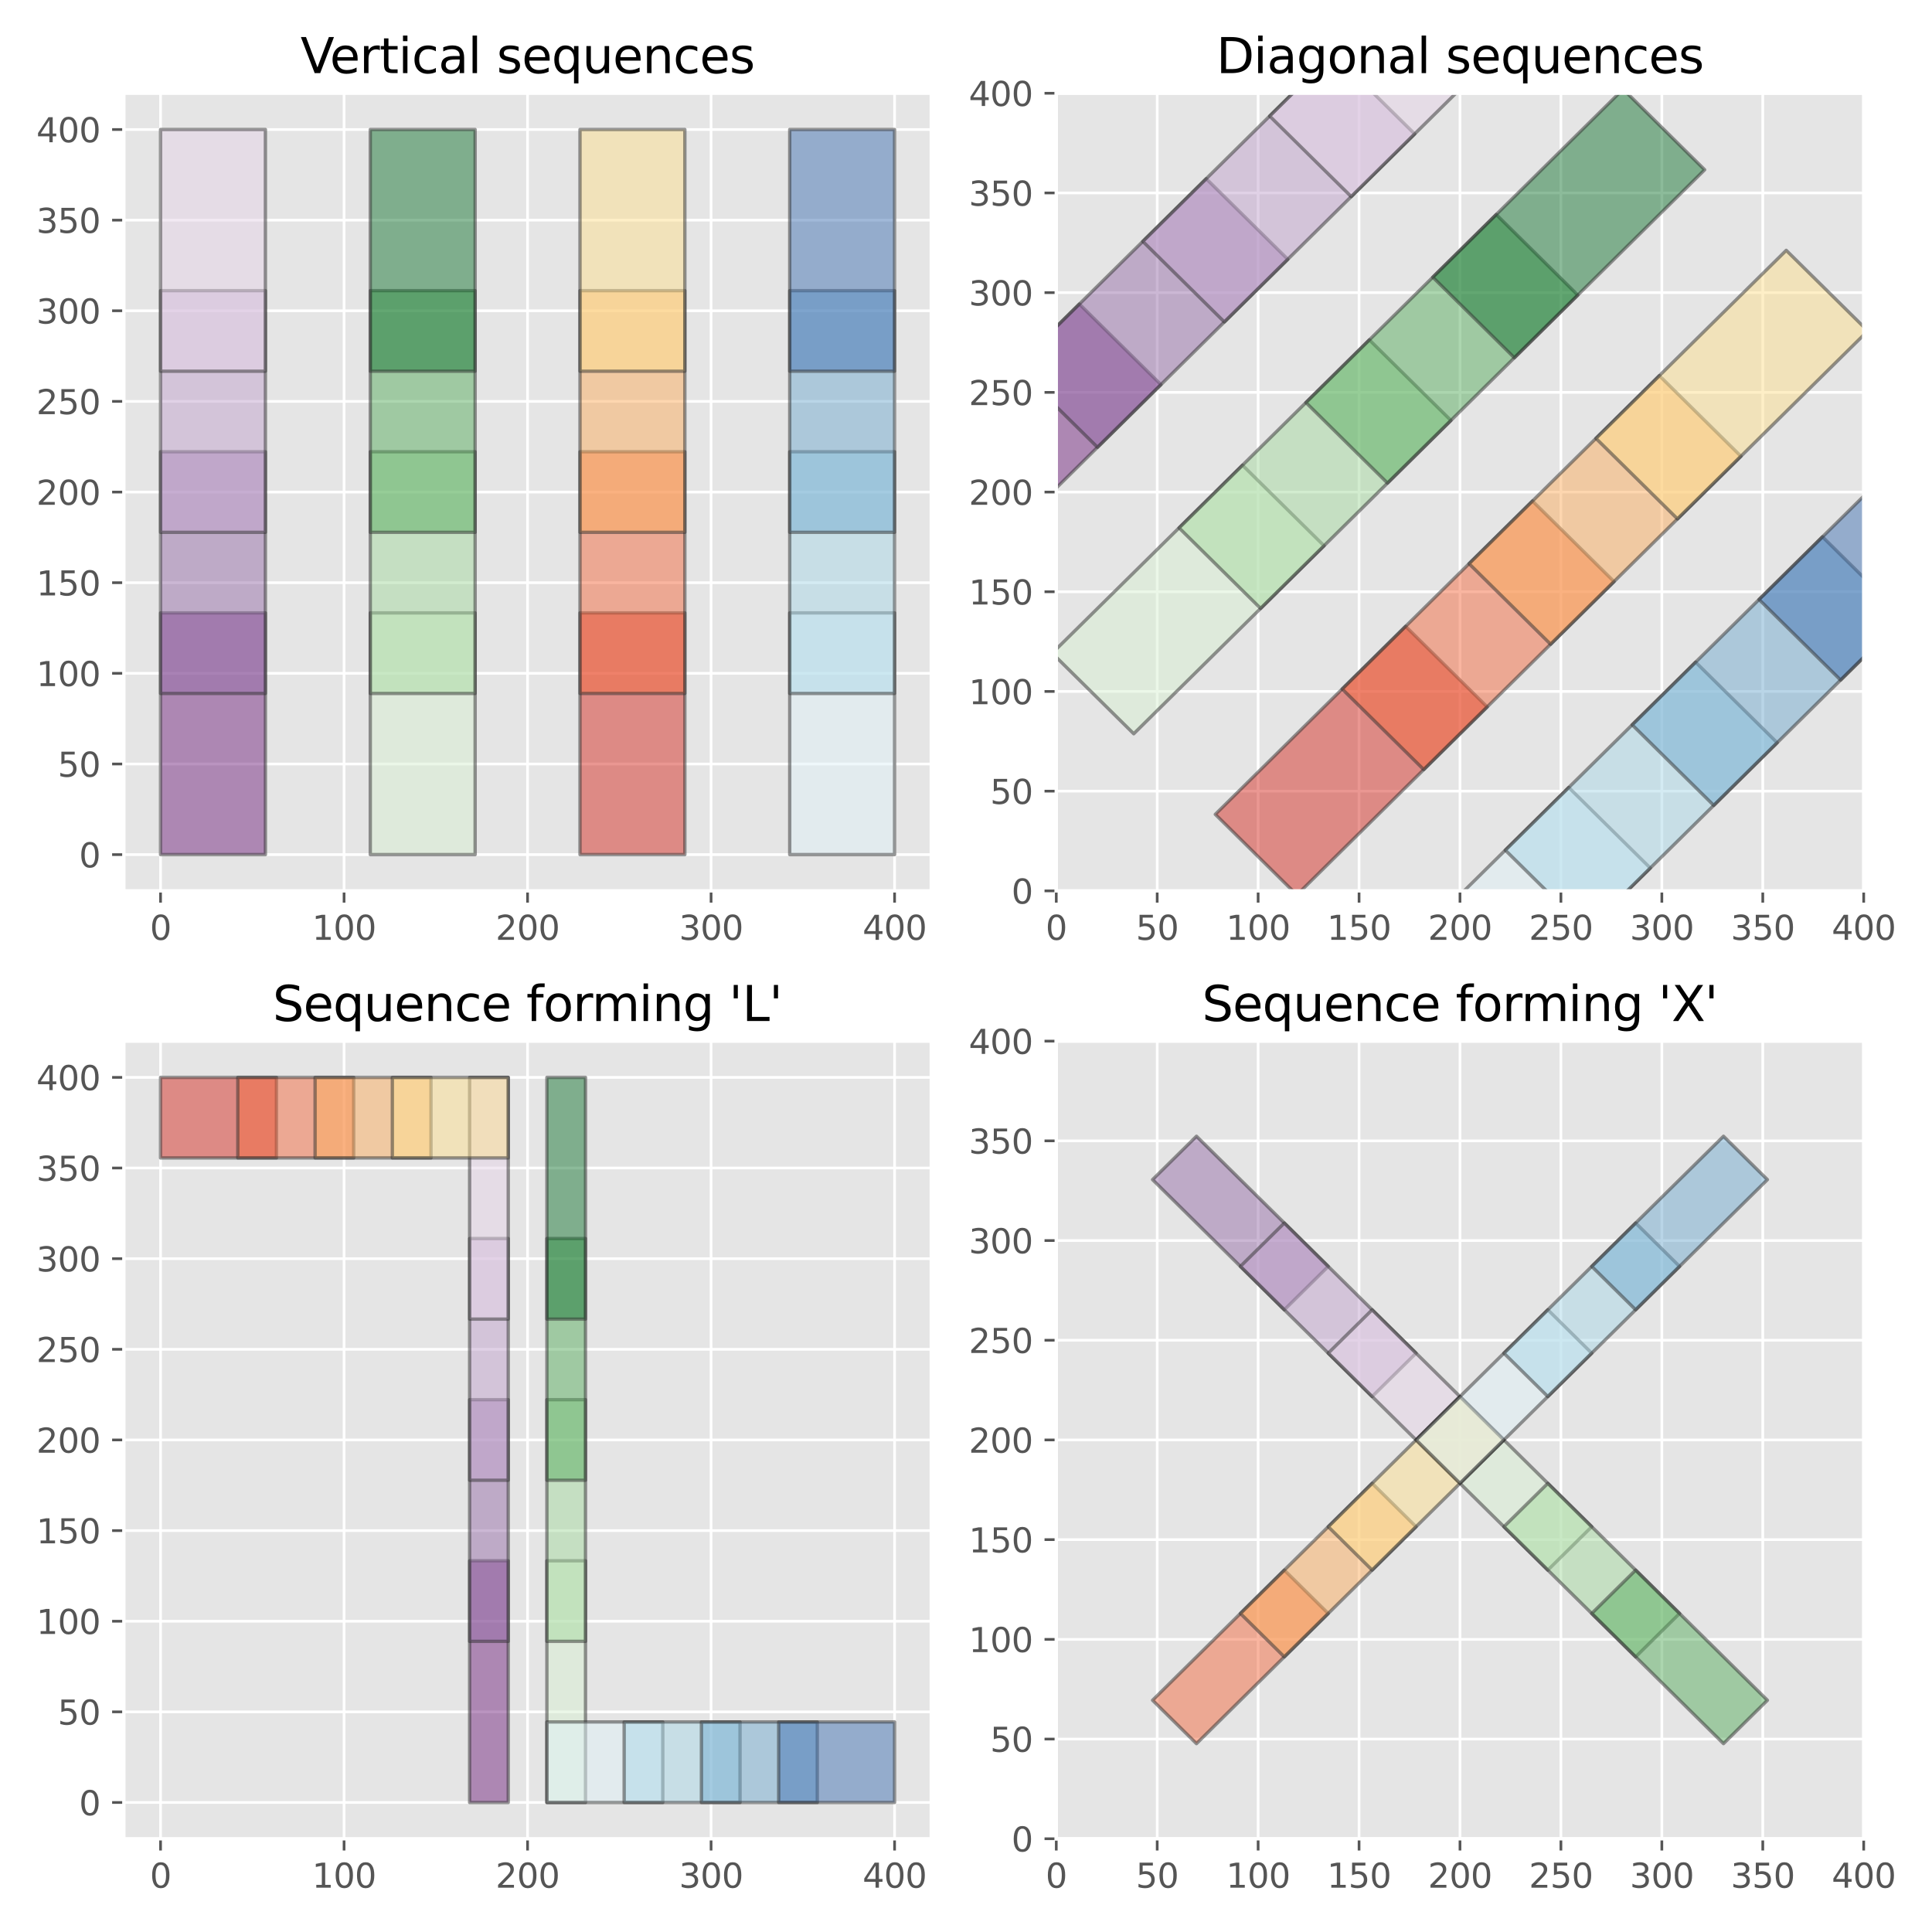 <?xml version="1.0" encoding="utf-8" standalone="no"?>
<!DOCTYPE svg PUBLIC "-//W3C//DTD SVG 1.1//EN"
  "http://www.w3.org/Graphics/SVG/1.1/DTD/svg11.dtd">
<svg height="576pt" version="1.1" viewBox="0 0 576 576" width="576pt" xmlns="http://www.w3.org/2000/svg" xmlns:xlink="http://www.w3.org/1999/xlink">
 <defs>
  <style type="text/css">*{stroke-linecap:butt;stroke-linejoin:round;}</style>
 </defs>
 <g id="figure_1">
  <g id="patch_1">
   <path d="M 0 576 
L 576 576 
L 576 0 
L 0 0 
z
" style="fill:#ffffff;"/>
  </g>
  <g id="axes_1">
   <g id="patch_2">
    <path d="M 36.925 265.6 
L 277.649 265.6 
L 277.649 27.8 
L 36.925 27.8 
z
" style="fill:#e5e5e5;"/>
   </g>
   <g id="matplotlib.axis_1">
    <g id="xtick_1">
     <g id="line2d_1">
      <path clip-path="url(#pc7f2b292d8)" d="M 47.867 265.6 
L 47.867 27.8 
" style="fill:none;stroke:#ffffff;stroke-linecap:square;stroke-width:0.8;"/>
     </g>
     <g id="line2d_2">
      <defs>
       <path d="M 0 0 
L 0 3.5 
" id="m705f57b428" style="stroke:#555555;stroke-width:0.8;"/>
      </defs>
      <g>
       <use style="fill:#555555;stroke:#555555;stroke-width:0.8;" x="47.867" xlink:href="#m705f57b428" y="265.6"/>
      </g>
     </g>
     <g id="text_1">
      <!-- 0 -->
      <g style="fill:#555555;" transform="translate(44.686 280.198)scale(0.1 -0.1)">
       <defs>
        <path d="M 2034 4250 
Q 1547 4250 1301 3770 
Q 1056 3291 1056 2328 
Q 1056 1369 1301 889 
Q 1547 409 2034 409 
Q 2525 409 2770 889 
Q 3016 1369 3016 2328 
Q 3016 3291 2770 3770 
Q 2525 4250 2034 4250 
z
M 2034 4750 
Q 2819 4750 3233 4129 
Q 3647 3509 3647 2328 
Q 3647 1150 3233 529 
Q 2819 -91 2034 -91 
Q 1250 -91 836 529 
Q 422 1150 422 2328 
Q 422 3509 836 4129 
Q 1250 4750 2034 4750 
z
" id="DejaVuSans-30" transform="scale(0.016)"/>
       </defs>
       <use xlink:href="#DejaVuSans-30"/>
      </g>
     </g>
    </g>
    <g id="xtick_2">
     <g id="line2d_3">
      <path clip-path="url(#pc7f2b292d8)" d="M 102.577 265.6 
L 102.577 27.8 
" style="fill:none;stroke:#ffffff;stroke-linecap:square;stroke-width:0.8;"/>
     </g>
     <g id="line2d_4">
      <g>
       <use style="fill:#555555;stroke:#555555;stroke-width:0.8;" x="102.577" xlink:href="#m705f57b428" y="265.6"/>
      </g>
     </g>
     <g id="text_2">
      <!-- 100 -->
      <g style="fill:#555555;" transform="translate(93.033 280.198)scale(0.1 -0.1)">
       <defs>
        <path d="M 794 531 
L 1825 531 
L 1825 4091 
L 703 3866 
L 703 4441 
L 1819 4666 
L 2450 4666 
L 2450 531 
L 3481 531 
L 3481 0 
L 794 0 
L 794 531 
z
" id="DejaVuSans-31" transform="scale(0.016)"/>
       </defs>
       <use xlink:href="#DejaVuSans-31"/>
       <use x="63.623" xlink:href="#DejaVuSans-30"/>
       <use x="127.246" xlink:href="#DejaVuSans-30"/>
      </g>
     </g>
    </g>
    <g id="xtick_3">
     <g id="line2d_5">
      <path clip-path="url(#pc7f2b292d8)" d="M 157.287 265.6 
L 157.287 27.8 
" style="fill:none;stroke:#ffffff;stroke-linecap:square;stroke-width:0.8;"/>
     </g>
     <g id="line2d_6">
      <g>
       <use style="fill:#555555;stroke:#555555;stroke-width:0.8;" x="157.287" xlink:href="#m705f57b428" y="265.6"/>
      </g>
     </g>
     <g id="text_3">
      <!-- 200 -->
      <g style="fill:#555555;" transform="translate(147.743 280.198)scale(0.1 -0.1)">
       <defs>
        <path d="M 1228 531 
L 3431 531 
L 3431 0 
L 469 0 
L 469 531 
Q 828 903 1448 1529 
Q 2069 2156 2228 2338 
Q 2531 2678 2651 2914 
Q 2772 3150 2772 3378 
Q 2772 3750 2511 3984 
Q 2250 4219 1831 4219 
Q 1534 4219 1204 4116 
Q 875 4013 500 3803 
L 500 4441 
Q 881 4594 1212 4672 
Q 1544 4750 1819 4750 
Q 2544 4750 2975 4387 
Q 3406 4025 3406 3419 
Q 3406 3131 3298 2873 
Q 3191 2616 2906 2266 
Q 2828 2175 2409 1742 
Q 1991 1309 1228 531 
z
" id="DejaVuSans-32" transform="scale(0.016)"/>
       </defs>
       <use xlink:href="#DejaVuSans-32"/>
       <use x="63.623" xlink:href="#DejaVuSans-30"/>
       <use x="127.246" xlink:href="#DejaVuSans-30"/>
      </g>
     </g>
    </g>
    <g id="xtick_4">
     <g id="line2d_7">
      <path clip-path="url(#pc7f2b292d8)" d="M 211.997 265.6 
L 211.997 27.8 
" style="fill:none;stroke:#ffffff;stroke-linecap:square;stroke-width:0.8;"/>
     </g>
     <g id="line2d_8">
      <g>
       <use style="fill:#555555;stroke:#555555;stroke-width:0.8;" x="211.997" xlink:href="#m705f57b428" y="265.6"/>
      </g>
     </g>
     <g id="text_4">
      <!-- 300 -->
      <g style="fill:#555555;" transform="translate(202.453 280.198)scale(0.1 -0.1)">
       <defs>
        <path d="M 2597 2516 
Q 3050 2419 3304 2112 
Q 3559 1806 3559 1356 
Q 3559 666 3084 287 
Q 2609 -91 1734 -91 
Q 1441 -91 1130 -33 
Q 819 25 488 141 
L 488 750 
Q 750 597 1062 519 
Q 1375 441 1716 441 
Q 2309 441 2620 675 
Q 2931 909 2931 1356 
Q 2931 1769 2642 2001 
Q 2353 2234 1838 2234 
L 1294 2234 
L 1294 2753 
L 1863 2753 
Q 2328 2753 2575 2939 
Q 2822 3125 2822 3475 
Q 2822 3834 2567 4026 
Q 2313 4219 1838 4219 
Q 1578 4219 1281 4162 
Q 984 4106 628 3988 
L 628 4550 
Q 988 4650 1302 4700 
Q 1616 4750 1894 4750 
Q 2613 4750 3031 4423 
Q 3450 4097 3450 3541 
Q 3450 3153 3228 2886 
Q 3006 2619 2597 2516 
z
" id="DejaVuSans-33" transform="scale(0.016)"/>
       </defs>
       <use xlink:href="#DejaVuSans-33"/>
       <use x="63.623" xlink:href="#DejaVuSans-30"/>
       <use x="127.246" xlink:href="#DejaVuSans-30"/>
      </g>
     </g>
    </g>
    <g id="xtick_5">
     <g id="line2d_9">
      <path clip-path="url(#pc7f2b292d8)" d="M 266.707 265.6 
L 266.707 27.8 
" style="fill:none;stroke:#ffffff;stroke-linecap:square;stroke-width:0.8;"/>
     </g>
     <g id="line2d_10">
      <g>
       <use style="fill:#555555;stroke:#555555;stroke-width:0.8;" x="266.707" xlink:href="#m705f57b428" y="265.6"/>
      </g>
     </g>
     <g id="text_5">
      <!-- 400 -->
      <g style="fill:#555555;" transform="translate(257.163 280.198)scale(0.1 -0.1)">
       <defs>
        <path d="M 2419 4116 
L 825 1625 
L 2419 1625 
L 2419 4116 
z
M 2253 4666 
L 3047 4666 
L 3047 1625 
L 3713 1625 
L 3713 1100 
L 3047 1100 
L 3047 0 
L 2419 0 
L 2419 1100 
L 313 1100 
L 313 1709 
L 2253 4666 
z
" id="DejaVuSans-34" transform="scale(0.016)"/>
       </defs>
       <use xlink:href="#DejaVuSans-34"/>
       <use x="63.623" xlink:href="#DejaVuSans-30"/>
       <use x="127.246" xlink:href="#DejaVuSans-30"/>
      </g>
     </g>
    </g>
   </g>
   <g id="matplotlib.axis_2">
    <g id="ytick_1">
     <g id="line2d_11">
      <path clip-path="url(#pc7f2b292d8)" d="M 36.925 254.791 
L 277.649 254.791 
" style="fill:none;stroke:#ffffff;stroke-linecap:square;stroke-width:0.8;"/>
     </g>
     <g id="line2d_12">
      <defs>
       <path d="M 0 0 
L -3.5 0 
" id="m1875381fd0" style="stroke:#555555;stroke-width:0.8;"/>
      </defs>
      <g>
       <use style="fill:#555555;stroke:#555555;stroke-width:0.8;" x="36.925" xlink:href="#m1875381fd0" y="254.791"/>
      </g>
     </g>
     <g id="text_6">
      <!-- 0 -->
      <g style="fill:#555555;" transform="translate(23.562 258.59)scale(0.1 -0.1)">
       <use xlink:href="#DejaVuSans-30"/>
      </g>
     </g>
    </g>
    <g id="ytick_2">
     <g id="line2d_13">
      <path clip-path="url(#pc7f2b292d8)" d="M 36.925 227.768 
L 277.649 227.768 
" style="fill:none;stroke:#ffffff;stroke-linecap:square;stroke-width:0.8;"/>
     </g>
     <g id="line2d_14">
      <g>
       <use style="fill:#555555;stroke:#555555;stroke-width:0.8;" x="36.925" xlink:href="#m1875381fd0" y="227.768"/>
      </g>
     </g>
     <g id="text_7">
      <!-- 50 -->
      <g style="fill:#555555;" transform="translate(17.2 231.567)scale(0.1 -0.1)">
       <defs>
        <path d="M 691 4666 
L 3169 4666 
L 3169 4134 
L 1269 4134 
L 1269 2991 
Q 1406 3038 1543 3061 
Q 1681 3084 1819 3084 
Q 2600 3084 3056 2656 
Q 3513 2228 3513 1497 
Q 3513 744 3044 326 
Q 2575 -91 1722 -91 
Q 1428 -91 1123 -41 
Q 819 9 494 109 
L 494 744 
Q 775 591 1075 516 
Q 1375 441 1709 441 
Q 2250 441 2565 725 
Q 2881 1009 2881 1497 
Q 2881 1984 2565 2268 
Q 2250 2553 1709 2553 
Q 1456 2553 1204 2497 
Q 953 2441 691 2322 
L 691 4666 
z
" id="DejaVuSans-35" transform="scale(0.016)"/>
       </defs>
       <use xlink:href="#DejaVuSans-35"/>
       <use x="63.623" xlink:href="#DejaVuSans-30"/>
      </g>
     </g>
    </g>
    <g id="ytick_3">
     <g id="line2d_15">
      <path clip-path="url(#pc7f2b292d8)" d="M 36.925 200.745 
L 277.649 200.745 
" style="fill:none;stroke:#ffffff;stroke-linecap:square;stroke-width:0.8;"/>
     </g>
     <g id="line2d_16">
      <g>
       <use style="fill:#555555;stroke:#555555;stroke-width:0.8;" x="36.925" xlink:href="#m1875381fd0" y="200.745"/>
      </g>
     </g>
     <g id="text_8">
      <!-- 100 -->
      <g style="fill:#555555;" transform="translate(10.838 204.545)scale(0.1 -0.1)">
       <use xlink:href="#DejaVuSans-31"/>
       <use x="63.623" xlink:href="#DejaVuSans-30"/>
       <use x="127.246" xlink:href="#DejaVuSans-30"/>
      </g>
     </g>
    </g>
    <g id="ytick_4">
     <g id="line2d_17">
      <path clip-path="url(#pc7f2b292d8)" d="M 36.925 173.723 
L 277.649 173.723 
" style="fill:none;stroke:#ffffff;stroke-linecap:square;stroke-width:0.8;"/>
     </g>
     <g id="line2d_18">
      <g>
       <use style="fill:#555555;stroke:#555555;stroke-width:0.8;" x="36.925" xlink:href="#m1875381fd0" y="173.723"/>
      </g>
     </g>
     <g id="text_9">
      <!-- 150 -->
      <g style="fill:#555555;" transform="translate(10.838 177.522)scale(0.1 -0.1)">
       <use xlink:href="#DejaVuSans-31"/>
       <use x="63.623" xlink:href="#DejaVuSans-35"/>
       <use x="127.246" xlink:href="#DejaVuSans-30"/>
      </g>
     </g>
    </g>
    <g id="ytick_5">
     <g id="line2d_19">
      <path clip-path="url(#pc7f2b292d8)" d="M 36.925 146.7 
L 277.649 146.7 
" style="fill:none;stroke:#ffffff;stroke-linecap:square;stroke-width:0.8;"/>
     </g>
     <g id="line2d_20">
      <g>
       <use style="fill:#555555;stroke:#555555;stroke-width:0.8;" x="36.925" xlink:href="#m1875381fd0" y="146.7"/>
      </g>
     </g>
     <g id="text_10">
      <!-- 200 -->
      <g style="fill:#555555;" transform="translate(10.838 150.499)scale(0.1 -0.1)">
       <use xlink:href="#DejaVuSans-32"/>
       <use x="63.623" xlink:href="#DejaVuSans-30"/>
       <use x="127.246" xlink:href="#DejaVuSans-30"/>
      </g>
     </g>
    </g>
    <g id="ytick_6">
     <g id="line2d_21">
      <path clip-path="url(#pc7f2b292d8)" d="M 36.925 119.677 
L 277.649 119.677 
" style="fill:none;stroke:#ffffff;stroke-linecap:square;stroke-width:0.8;"/>
     </g>
     <g id="line2d_22">
      <g>
       <use style="fill:#555555;stroke:#555555;stroke-width:0.8;" x="36.925" xlink:href="#m1875381fd0" y="119.677"/>
      </g>
     </g>
     <g id="text_11">
      <!-- 250 -->
      <g style="fill:#555555;" transform="translate(10.838 123.476)scale(0.1 -0.1)">
       <use xlink:href="#DejaVuSans-32"/>
       <use x="63.623" xlink:href="#DejaVuSans-35"/>
       <use x="127.246" xlink:href="#DejaVuSans-30"/>
      </g>
     </g>
    </g>
    <g id="ytick_7">
     <g id="line2d_23">
      <path clip-path="url(#pc7f2b292d8)" d="M 36.925 92.655 
L 277.649 92.655 
" style="fill:none;stroke:#ffffff;stroke-linecap:square;stroke-width:0.8;"/>
     </g>
     <g id="line2d_24">
      <g>
       <use style="fill:#555555;stroke:#555555;stroke-width:0.8;" x="36.925" xlink:href="#m1875381fd0" y="92.655"/>
      </g>
     </g>
     <g id="text_12">
      <!-- 300 -->
      <g style="fill:#555555;" transform="translate(10.838 96.454)scale(0.1 -0.1)">
       <use xlink:href="#DejaVuSans-33"/>
       <use x="63.623" xlink:href="#DejaVuSans-30"/>
       <use x="127.246" xlink:href="#DejaVuSans-30"/>
      </g>
     </g>
    </g>
    <g id="ytick_8">
     <g id="line2d_25">
      <path clip-path="url(#pc7f2b292d8)" d="M 36.925 65.632 
L 277.649 65.632 
" style="fill:none;stroke:#ffffff;stroke-linecap:square;stroke-width:0.8;"/>
     </g>
     <g id="line2d_26">
      <g>
       <use style="fill:#555555;stroke:#555555;stroke-width:0.8;" x="36.925" xlink:href="#m1875381fd0" y="65.632"/>
      </g>
     </g>
     <g id="text_13">
      <!-- 350 -->
      <g style="fill:#555555;" transform="translate(10.838 69.431)scale(0.1 -0.1)">
       <use xlink:href="#DejaVuSans-33"/>
       <use x="63.623" xlink:href="#DejaVuSans-35"/>
       <use x="127.246" xlink:href="#DejaVuSans-30"/>
      </g>
     </g>
    </g>
    <g id="ytick_9">
     <g id="line2d_27">
      <path clip-path="url(#pc7f2b292d8)" d="M 36.925 38.609 
L 277.649 38.609 
" style="fill:none;stroke:#ffffff;stroke-linecap:square;stroke-width:0.8;"/>
     </g>
     <g id="line2d_28">
      <g>
       <use style="fill:#555555;stroke:#555555;stroke-width:0.8;" x="36.925" xlink:href="#m1875381fd0" y="38.609"/>
      </g>
     </g>
     <g id="text_14">
      <!-- 400 -->
      <g style="fill:#555555;" transform="translate(10.838 42.408)scale(0.1 -0.1)">
       <use xlink:href="#DejaVuSans-34"/>
       <use x="63.623" xlink:href="#DejaVuSans-30"/>
       <use x="127.246" xlink:href="#DejaVuSans-30"/>
      </g>
     </g>
    </g>
   </g>
   <g id="patch_3">
    <path clip-path="url(#pc7f2b292d8)" d="M 47.867 254.791 
L 79.13 254.791 
L 79.13 182.73 
L 47.867 182.73 
z
" style="fill:#762a83;opacity:0.5;stroke:#303030;stroke-linejoin:miter;"/>
   </g>
   <g id="patch_4">
    <path clip-path="url(#pc7f2b292d8)" d="M 47.867 206.751 
L 79.13 206.751 
L 79.13 134.69 
L 47.867 134.69 
z
" style="fill:#9970ab;opacity:0.5;stroke:#303030;stroke-linejoin:miter;"/>
   </g>
   <g id="patch_5">
    <path clip-path="url(#pc7f2b292d8)" d="M 47.867 158.71 
L 79.13 158.71 
L 79.13 86.649 
L 47.867 86.649 
z
" style="fill:#c2a5cf;opacity:0.5;stroke:#303030;stroke-linejoin:miter;"/>
   </g>
   <g id="patch_6">
    <path clip-path="url(#pc7f2b292d8)" d="M 47.867 110.67 
L 79.13 110.67 
L 79.13 38.609 
L 47.867 38.609 
z
" style="fill:#e7d4e8;opacity:0.5;stroke:#303030;stroke-linejoin:miter;"/>
   </g>
   <g id="patch_7">
    <path clip-path="url(#pc7f2b292d8)" d="M 110.393 254.791 
L 141.656 254.791 
L 141.656 182.73 
L 110.393 182.73 
z
" style="fill:#d9f0d3;opacity:0.5;stroke:#303030;stroke-linejoin:miter;"/>
   </g>
   <g id="patch_8">
    <path clip-path="url(#pc7f2b292d8)" d="M 110.393 206.751 
L 141.656 206.751 
L 141.656 134.69 
L 110.393 134.69 
z
" style="fill:#a6dba0;opacity:0.5;stroke:#303030;stroke-linejoin:miter;"/>
   </g>
   <g id="patch_9">
    <path clip-path="url(#pc7f2b292d8)" d="M 110.393 158.71 
L 141.656 158.71 
L 141.656 86.649 
L 110.393 86.649 
z
" style="fill:#5aae61;opacity:0.5;stroke:#303030;stroke-linejoin:miter;"/>
   </g>
   <g id="patch_10">
    <path clip-path="url(#pc7f2b292d8)" d="M 110.393 110.67 
L 141.656 110.67 
L 141.656 38.609 
L 110.393 38.609 
z
" style="fill:#1b7837;opacity:0.5;stroke:#303030;stroke-linejoin:miter;"/>
   </g>
   <g id="patch_11">
    <path clip-path="url(#pc7f2b292d8)" d="M 172.918 254.791 
L 204.181 254.791 
L 204.181 182.73 
L 172.918 182.73 
z
" style="fill:#d73027;opacity:0.5;stroke:#303030;stroke-linejoin:miter;"/>
   </g>
   <g id="patch_12">
    <path clip-path="url(#pc7f2b292d8)" d="M 172.918 206.751 
L 204.181 206.751 
L 204.181 134.69 
L 172.918 134.69 
z
" style="fill:#f46d43;opacity:0.5;stroke:#303030;stroke-linejoin:miter;"/>
   </g>
   <g id="patch_13">
    <path clip-path="url(#pc7f2b292d8)" d="M 172.918 158.71 
L 204.181 158.71 
L 204.181 86.649 
L 172.918 86.649 
z
" style="fill:#fdae61;opacity:0.5;stroke:#303030;stroke-linejoin:miter;"/>
   </g>
   <g id="patch_14">
    <path clip-path="url(#pc7f2b292d8)" d="M 172.918 110.67 
L 204.181 110.67 
L 204.181 38.609 
L 172.918 38.609 
z
" style="fill:#fee090;opacity:0.5;stroke:#303030;stroke-linejoin:miter;"/>
   </g>
   <g id="patch_15">
    <path clip-path="url(#pc7f2b292d8)" d="M 235.444 254.791 
L 266.707 254.791 
L 266.707 182.73 
L 235.444 182.73 
z
" style="fill:#e0f3f8;opacity:0.5;stroke:#303030;stroke-linejoin:miter;"/>
   </g>
   <g id="patch_16">
    <path clip-path="url(#pc7f2b292d8)" d="M 235.444 206.751 
L 266.707 206.751 
L 266.707 134.69 
L 235.444 134.69 
z
" style="fill:#abd9e9;opacity:0.5;stroke:#303030;stroke-linejoin:miter;"/>
   </g>
   <g id="patch_17">
    <path clip-path="url(#pc7f2b292d8)" d="M 235.444 158.71 
L 266.707 158.71 
L 266.707 86.649 
L 235.444 86.649 
z
" style="fill:#74add1;opacity:0.5;stroke:#303030;stroke-linejoin:miter;"/>
   </g>
   <g id="patch_18">
    <path clip-path="url(#pc7f2b292d8)" d="M 235.444 110.67 
L 266.707 110.67 
L 266.707 38.609 
L 235.444 38.609 
z
" style="fill:#4575b4;opacity:0.5;stroke:#303030;stroke-linejoin:miter;"/>
   </g>
   <g id="patch_19">
    <path d="M 36.925 265.6 
L 36.925 27.8 
" style="fill:none;stroke:#ffffff;stroke-linecap:square;stroke-linejoin:miter;"/>
   </g>
   <g id="patch_20">
    <path d="M 277.649 265.6 
L 277.649 27.8 
" style="fill:none;stroke:#ffffff;stroke-linecap:square;stroke-linejoin:miter;"/>
   </g>
   <g id="patch_21">
    <path d="M 36.925 265.6 
L 277.649 265.6 
" style="fill:none;stroke:#ffffff;stroke-linecap:square;stroke-linejoin:miter;"/>
   </g>
   <g id="patch_22">
    <path d="M 36.925 27.8 
L 277.649 27.8 
" style="fill:none;stroke:#ffffff;stroke-linecap:square;stroke-linejoin:miter;"/>
   </g>
   <g id="text_15">
    <!-- Vertical sequences -->
    <g transform="translate(89.599 21.8)scale(0.144 -0.144)">
     <defs>
      <path d="M 1831 0 
L 50 4666 
L 709 4666 
L 2188 738 
L 3669 4666 
L 4325 4666 
L 2547 0 
L 1831 0 
z
" id="DejaVuSans-56" transform="scale(0.016)"/>
      <path d="M 3597 1894 
L 3597 1613 
L 953 1613 
Q 991 1019 1311 708 
Q 1631 397 2203 397 
Q 2534 397 2845 478 
Q 3156 559 3463 722 
L 3463 178 
Q 3153 47 2828 -22 
Q 2503 -91 2169 -91 
Q 1331 -91 842 396 
Q 353 884 353 1716 
Q 353 2575 817 3079 
Q 1281 3584 2069 3584 
Q 2775 3584 3186 3129 
Q 3597 2675 3597 1894 
z
M 3022 2063 
Q 3016 2534 2758 2815 
Q 2500 3097 2075 3097 
Q 1594 3097 1305 2825 
Q 1016 2553 972 2059 
L 3022 2063 
z
" id="DejaVuSans-65" transform="scale(0.016)"/>
      <path d="M 2631 2963 
Q 2534 3019 2420 3045 
Q 2306 3072 2169 3072 
Q 1681 3072 1420 2755 
Q 1159 2438 1159 1844 
L 1159 0 
L 581 0 
L 581 3500 
L 1159 3500 
L 1159 2956 
Q 1341 3275 1631 3429 
Q 1922 3584 2338 3584 
Q 2397 3584 2469 3576 
Q 2541 3569 2628 3553 
L 2631 2963 
z
" id="DejaVuSans-72" transform="scale(0.016)"/>
      <path d="M 1172 4494 
L 1172 3500 
L 2356 3500 
L 2356 3053 
L 1172 3053 
L 1172 1153 
Q 1172 725 1289 603 
Q 1406 481 1766 481 
L 2356 481 
L 2356 0 
L 1766 0 
Q 1100 0 847 248 
Q 594 497 594 1153 
L 594 3053 
L 172 3053 
L 172 3500 
L 594 3500 
L 594 4494 
L 1172 4494 
z
" id="DejaVuSans-74" transform="scale(0.016)"/>
      <path d="M 603 3500 
L 1178 3500 
L 1178 0 
L 603 0 
L 603 3500 
z
M 603 4863 
L 1178 4863 
L 1178 4134 
L 603 4134 
L 603 4863 
z
" id="DejaVuSans-69" transform="scale(0.016)"/>
      <path d="M 3122 3366 
L 3122 2828 
Q 2878 2963 2633 3030 
Q 2388 3097 2138 3097 
Q 1578 3097 1268 2742 
Q 959 2388 959 1747 
Q 959 1106 1268 751 
Q 1578 397 2138 397 
Q 2388 397 2633 464 
Q 2878 531 3122 666 
L 3122 134 
Q 2881 22 2623 -34 
Q 2366 -91 2075 -91 
Q 1284 -91 818 406 
Q 353 903 353 1747 
Q 353 2603 823 3093 
Q 1294 3584 2113 3584 
Q 2378 3584 2631 3529 
Q 2884 3475 3122 3366 
z
" id="DejaVuSans-63" transform="scale(0.016)"/>
      <path d="M 2194 1759 
Q 1497 1759 1228 1600 
Q 959 1441 959 1056 
Q 959 750 1161 570 
Q 1363 391 1709 391 
Q 2188 391 2477 730 
Q 2766 1069 2766 1631 
L 2766 1759 
L 2194 1759 
z
M 3341 1997 
L 3341 0 
L 2766 0 
L 2766 531 
Q 2569 213 2275 61 
Q 1981 -91 1556 -91 
Q 1019 -91 701 211 
Q 384 513 384 1019 
Q 384 1609 779 1909 
Q 1175 2209 1959 2209 
L 2766 2209 
L 2766 2266 
Q 2766 2663 2505 2880 
Q 2244 3097 1772 3097 
Q 1472 3097 1187 3025 
Q 903 2953 641 2809 
L 641 3341 
Q 956 3463 1253 3523 
Q 1550 3584 1831 3584 
Q 2591 3584 2966 3190 
Q 3341 2797 3341 1997 
z
" id="DejaVuSans-61" transform="scale(0.016)"/>
      <path d="M 603 4863 
L 1178 4863 
L 1178 0 
L 603 0 
L 603 4863 
z
" id="DejaVuSans-6c" transform="scale(0.016)"/>
      <path id="DejaVuSans-20" transform="scale(0.016)"/>
      <path d="M 2834 3397 
L 2834 2853 
Q 2591 2978 2328 3040 
Q 2066 3103 1784 3103 
Q 1356 3103 1142 2972 
Q 928 2841 928 2578 
Q 928 2378 1081 2264 
Q 1234 2150 1697 2047 
L 1894 2003 
Q 2506 1872 2764 1633 
Q 3022 1394 3022 966 
Q 3022 478 2636 193 
Q 2250 -91 1575 -91 
Q 1294 -91 989 -36 
Q 684 19 347 128 
L 347 722 
Q 666 556 975 473 
Q 1284 391 1588 391 
Q 1994 391 2212 530 
Q 2431 669 2431 922 
Q 2431 1156 2273 1281 
Q 2116 1406 1581 1522 
L 1381 1569 
Q 847 1681 609 1914 
Q 372 2147 372 2553 
Q 372 3047 722 3315 
Q 1072 3584 1716 3584 
Q 2034 3584 2315 3537 
Q 2597 3491 2834 3397 
z
" id="DejaVuSans-73" transform="scale(0.016)"/>
      <path d="M 947 1747 
Q 947 1113 1208 752 
Q 1469 391 1925 391 
Q 2381 391 2643 752 
Q 2906 1113 2906 1747 
Q 2906 2381 2643 2742 
Q 2381 3103 1925 3103 
Q 1469 3103 1208 2742 
Q 947 2381 947 1747 
z
M 2906 525 
Q 2725 213 2448 61 
Q 2172 -91 1784 -91 
Q 1150 -91 751 415 
Q 353 922 353 1747 
Q 353 2572 751 3078 
Q 1150 3584 1784 3584 
Q 2172 3584 2448 3432 
Q 2725 3281 2906 2969 
L 2906 3500 
L 3481 3500 
L 3481 -1331 
L 2906 -1331 
L 2906 525 
z
" id="DejaVuSans-71" transform="scale(0.016)"/>
      <path d="M 544 1381 
L 544 3500 
L 1119 3500 
L 1119 1403 
Q 1119 906 1312 657 
Q 1506 409 1894 409 
Q 2359 409 2629 706 
Q 2900 1003 2900 1516 
L 2900 3500 
L 3475 3500 
L 3475 0 
L 2900 0 
L 2900 538 
Q 2691 219 2414 64 
Q 2138 -91 1772 -91 
Q 1169 -91 856 284 
Q 544 659 544 1381 
z
M 1991 3584 
L 1991 3584 
z
" id="DejaVuSans-75" transform="scale(0.016)"/>
      <path d="M 3513 2113 
L 3513 0 
L 2938 0 
L 2938 2094 
Q 2938 2591 2744 2837 
Q 2550 3084 2163 3084 
Q 1697 3084 1428 2787 
Q 1159 2491 1159 1978 
L 1159 0 
L 581 0 
L 581 3500 
L 1159 3500 
L 1159 2956 
Q 1366 3272 1645 3428 
Q 1925 3584 2291 3584 
Q 2894 3584 3203 3211 
Q 3513 2838 3513 2113 
z
" id="DejaVuSans-6e" transform="scale(0.016)"/>
     </defs>
     <use xlink:href="#DejaVuSans-56"/>
     <use x="60.658" xlink:href="#DejaVuSans-65"/>
     <use x="122.182" xlink:href="#DejaVuSans-72"/>
     <use x="163.295" xlink:href="#DejaVuSans-74"/>
     <use x="202.504" xlink:href="#DejaVuSans-69"/>
     <use x="230.287" xlink:href="#DejaVuSans-63"/>
     <use x="285.268" xlink:href="#DejaVuSans-61"/>
     <use x="346.547" xlink:href="#DejaVuSans-6c"/>
     <use x="374.33" xlink:href="#DejaVuSans-20"/>
     <use x="406.117" xlink:href="#DejaVuSans-73"/>
     <use x="458.217" xlink:href="#DejaVuSans-65"/>
     <use x="519.74" xlink:href="#DejaVuSans-71"/>
     <use x="583.217" xlink:href="#DejaVuSans-75"/>
     <use x="646.596" xlink:href="#DejaVuSans-65"/>
     <use x="708.119" xlink:href="#DejaVuSans-6e"/>
     <use x="771.498" xlink:href="#DejaVuSans-63"/>
     <use x="826.479" xlink:href="#DejaVuSans-65"/>
     <use x="888.002" xlink:href="#DejaVuSans-73"/>
    </g>
   </g>
  </g>
  <g id="axes_2">
   <g id="patch_23">
    <path d="M 314.913 265.6 
L 555.638 265.6 
L 555.638 27.8 
L 314.913 27.8 
z
" style="fill:#e5e5e5;"/>
   </g>
   <g id="matplotlib.axis_3">
    <g id="xtick_6">
     <g id="line2d_29">
      <path clip-path="url(#p2cb2dcadb3)" d="M 314.913 265.6 
L 314.913 27.8 
" style="fill:none;stroke:#ffffff;stroke-linecap:square;stroke-width:0.8;"/>
     </g>
     <g id="line2d_30">
      <g>
       <use style="fill:#555555;stroke:#555555;stroke-width:0.8;" x="314.913" xlink:href="#m705f57b428" y="265.6"/>
      </g>
     </g>
     <g id="text_16">
      <!-- 0 -->
      <g style="fill:#555555;" transform="translate(311.732 280.198)scale(0.1 -0.1)">
       <use xlink:href="#DejaVuSans-30"/>
      </g>
     </g>
    </g>
    <g id="xtick_7">
     <g id="line2d_31">
      <path clip-path="url(#p2cb2dcadb3)" d="M 345.004 265.6 
L 345.004 27.8 
" style="fill:none;stroke:#ffffff;stroke-linecap:square;stroke-width:0.8;"/>
     </g>
     <g id="line2d_32">
      <g>
       <use style="fill:#555555;stroke:#555555;stroke-width:0.8;" x="345.004" xlink:href="#m705f57b428" y="265.6"/>
      </g>
     </g>
     <g id="text_17">
      <!-- 50 -->
      <g style="fill:#555555;" transform="translate(338.641 280.198)scale(0.1 -0.1)">
       <use xlink:href="#DejaVuSans-35"/>
       <use x="63.623" xlink:href="#DejaVuSans-30"/>
      </g>
     </g>
    </g>
    <g id="xtick_8">
     <g id="line2d_33">
      <path clip-path="url(#p2cb2dcadb3)" d="M 375.094 265.6 
L 375.094 27.8 
" style="fill:none;stroke:#ffffff;stroke-linecap:square;stroke-width:0.8;"/>
     </g>
     <g id="line2d_34">
      <g>
       <use style="fill:#555555;stroke:#555555;stroke-width:0.8;" x="375.094" xlink:href="#m705f57b428" y="265.6"/>
      </g>
     </g>
     <g id="text_18">
      <!-- 100 -->
      <g style="fill:#555555;" transform="translate(365.551 280.198)scale(0.1 -0.1)">
       <use xlink:href="#DejaVuSans-31"/>
       <use x="63.623" xlink:href="#DejaVuSans-30"/>
       <use x="127.246" xlink:href="#DejaVuSans-30"/>
      </g>
     </g>
    </g>
    <g id="xtick_9">
     <g id="line2d_35">
      <path clip-path="url(#p2cb2dcadb3)" d="M 405.185 265.6 
L 405.185 27.8 
" style="fill:none;stroke:#ffffff;stroke-linecap:square;stroke-width:0.8;"/>
     </g>
     <g id="line2d_36">
      <g>
       <use style="fill:#555555;stroke:#555555;stroke-width:0.8;" x="405.185" xlink:href="#m705f57b428" y="265.6"/>
      </g>
     </g>
     <g id="text_19">
      <!-- 150 -->
      <g style="fill:#555555;" transform="translate(395.641 280.198)scale(0.1 -0.1)">
       <use xlink:href="#DejaVuSans-31"/>
       <use x="63.623" xlink:href="#DejaVuSans-35"/>
       <use x="127.246" xlink:href="#DejaVuSans-30"/>
      </g>
     </g>
    </g>
    <g id="xtick_10">
     <g id="line2d_37">
      <path clip-path="url(#p2cb2dcadb3)" d="M 435.275 265.6 
L 435.275 27.8 
" style="fill:none;stroke:#ffffff;stroke-linecap:square;stroke-width:0.8;"/>
     </g>
     <g id="line2d_38">
      <g>
       <use style="fill:#555555;stroke:#555555;stroke-width:0.8;" x="435.275" xlink:href="#m705f57b428" y="265.6"/>
      </g>
     </g>
     <g id="text_20">
      <!-- 200 -->
      <g style="fill:#555555;" transform="translate(425.732 280.198)scale(0.1 -0.1)">
       <use xlink:href="#DejaVuSans-32"/>
       <use x="63.623" xlink:href="#DejaVuSans-30"/>
       <use x="127.246" xlink:href="#DejaVuSans-30"/>
      </g>
     </g>
    </g>
    <g id="xtick_11">
     <g id="line2d_39">
      <path clip-path="url(#p2cb2dcadb3)" d="M 465.366 265.6 
L 465.366 27.8 
" style="fill:none;stroke:#ffffff;stroke-linecap:square;stroke-width:0.8;"/>
     </g>
     <g id="line2d_40">
      <g>
       <use style="fill:#555555;stroke:#555555;stroke-width:0.8;" x="465.366" xlink:href="#m705f57b428" y="265.6"/>
      </g>
     </g>
     <g id="text_21">
      <!-- 250 -->
      <g style="fill:#555555;" transform="translate(455.822 280.198)scale(0.1 -0.1)">
       <use xlink:href="#DejaVuSans-32"/>
       <use x="63.623" xlink:href="#DejaVuSans-35"/>
       <use x="127.246" xlink:href="#DejaVuSans-30"/>
      </g>
     </g>
    </g>
    <g id="xtick_12">
     <g id="line2d_41">
      <path clip-path="url(#p2cb2dcadb3)" d="M 495.456 265.6 
L 495.456 27.8 
" style="fill:none;stroke:#ffffff;stroke-linecap:square;stroke-width:0.8;"/>
     </g>
     <g id="line2d_42">
      <g>
       <use style="fill:#555555;stroke:#555555;stroke-width:0.8;" x="495.456" xlink:href="#m705f57b428" y="265.6"/>
      </g>
     </g>
     <g id="text_22">
      <!-- 300 -->
      <g style="fill:#555555;" transform="translate(485.913 280.198)scale(0.1 -0.1)">
       <use xlink:href="#DejaVuSans-33"/>
       <use x="63.623" xlink:href="#DejaVuSans-30"/>
       <use x="127.246" xlink:href="#DejaVuSans-30"/>
      </g>
     </g>
    </g>
    <g id="xtick_13">
     <g id="line2d_43">
      <path clip-path="url(#p2cb2dcadb3)" d="M 525.547 265.6 
L 525.547 27.8 
" style="fill:none;stroke:#ffffff;stroke-linecap:square;stroke-width:0.8;"/>
     </g>
     <g id="line2d_44">
      <g>
       <use style="fill:#555555;stroke:#555555;stroke-width:0.8;" x="525.547" xlink:href="#m705f57b428" y="265.6"/>
      </g>
     </g>
     <g id="text_23">
      <!-- 350 -->
      <g style="fill:#555555;" transform="translate(516.003 280.198)scale(0.1 -0.1)">
       <use xlink:href="#DejaVuSans-33"/>
       <use x="63.623" xlink:href="#DejaVuSans-35"/>
       <use x="127.246" xlink:href="#DejaVuSans-30"/>
      </g>
     </g>
    </g>
    <g id="xtick_14">
     <g id="line2d_45">
      <path clip-path="url(#p2cb2dcadb3)" d="M 555.638 265.6 
L 555.638 27.8 
" style="fill:none;stroke:#ffffff;stroke-linecap:square;stroke-width:0.8;"/>
     </g>
     <g id="line2d_46">
      <g>
       <use style="fill:#555555;stroke:#555555;stroke-width:0.8;" x="555.638" xlink:href="#m705f57b428" y="265.6"/>
      </g>
     </g>
     <g id="text_24">
      <!-- 400 -->
      <g style="fill:#555555;" transform="translate(546.094 280.198)scale(0.1 -0.1)">
       <use xlink:href="#DejaVuSans-34"/>
       <use x="63.623" xlink:href="#DejaVuSans-30"/>
       <use x="127.246" xlink:href="#DejaVuSans-30"/>
      </g>
     </g>
    </g>
   </g>
   <g id="matplotlib.axis_4">
    <g id="ytick_10">
     <g id="line2d_47">
      <path clip-path="url(#p2cb2dcadb3)" d="M 314.913 265.6 
L 555.638 265.6 
" style="fill:none;stroke:#ffffff;stroke-linecap:square;stroke-width:0.8;"/>
     </g>
     <g id="line2d_48">
      <g>
       <use style="fill:#555555;stroke:#555555;stroke-width:0.8;" x="314.913" xlink:href="#m1875381fd0" y="265.6"/>
      </g>
     </g>
     <g id="text_25">
      <!-- 0 -->
      <g style="fill:#555555;" transform="translate(301.551 269.399)scale(0.1 -0.1)">
       <use xlink:href="#DejaVuSans-30"/>
      </g>
     </g>
    </g>
    <g id="ytick_11">
     <g id="line2d_49">
      <path clip-path="url(#p2cb2dcadb3)" d="M 314.913 235.875 
L 555.638 235.875 
" style="fill:none;stroke:#ffffff;stroke-linecap:square;stroke-width:0.8;"/>
     </g>
     <g id="line2d_50">
      <g>
       <use style="fill:#555555;stroke:#555555;stroke-width:0.8;" x="314.913" xlink:href="#m1875381fd0" y="235.875"/>
      </g>
     </g>
     <g id="text_26">
      <!-- 50 -->
      <g style="fill:#555555;" transform="translate(295.188 239.674)scale(0.1 -0.1)">
       <use xlink:href="#DejaVuSans-35"/>
       <use x="63.623" xlink:href="#DejaVuSans-30"/>
      </g>
     </g>
    </g>
    <g id="ytick_12">
     <g id="line2d_51">
      <path clip-path="url(#p2cb2dcadb3)" d="M 314.913 206.15 
L 555.638 206.15 
" style="fill:none;stroke:#ffffff;stroke-linecap:square;stroke-width:0.8;"/>
     </g>
     <g id="line2d_52">
      <g>
       <use style="fill:#555555;stroke:#555555;stroke-width:0.8;" x="314.913" xlink:href="#m1875381fd0" y="206.15"/>
      </g>
     </g>
     <g id="text_27">
      <!-- 100 -->
      <g style="fill:#555555;" transform="translate(288.826 209.949)scale(0.1 -0.1)">
       <use xlink:href="#DejaVuSans-31"/>
       <use x="63.623" xlink:href="#DejaVuSans-30"/>
       <use x="127.246" xlink:href="#DejaVuSans-30"/>
      </g>
     </g>
    </g>
    <g id="ytick_13">
     <g id="line2d_53">
      <path clip-path="url(#p2cb2dcadb3)" d="M 314.913 176.425 
L 555.638 176.425 
" style="fill:none;stroke:#ffffff;stroke-linecap:square;stroke-width:0.8;"/>
     </g>
     <g id="line2d_54">
      <g>
       <use style="fill:#555555;stroke:#555555;stroke-width:0.8;" x="314.913" xlink:href="#m1875381fd0" y="176.425"/>
      </g>
     </g>
     <g id="text_28">
      <!-- 150 -->
      <g style="fill:#555555;" transform="translate(288.826 180.224)scale(0.1 -0.1)">
       <use xlink:href="#DejaVuSans-31"/>
       <use x="63.623" xlink:href="#DejaVuSans-35"/>
       <use x="127.246" xlink:href="#DejaVuSans-30"/>
      </g>
     </g>
    </g>
    <g id="ytick_14">
     <g id="line2d_55">
      <path clip-path="url(#p2cb2dcadb3)" d="M 314.913 146.7 
L 555.638 146.7 
" style="fill:none;stroke:#ffffff;stroke-linecap:square;stroke-width:0.8;"/>
     </g>
     <g id="line2d_56">
      <g>
       <use style="fill:#555555;stroke:#555555;stroke-width:0.8;" x="314.913" xlink:href="#m1875381fd0" y="146.7"/>
      </g>
     </g>
     <g id="text_29">
      <!-- 200 -->
      <g style="fill:#555555;" transform="translate(288.826 150.499)scale(0.1 -0.1)">
       <use xlink:href="#DejaVuSans-32"/>
       <use x="63.623" xlink:href="#DejaVuSans-30"/>
       <use x="127.246" xlink:href="#DejaVuSans-30"/>
      </g>
     </g>
    </g>
    <g id="ytick_15">
     <g id="line2d_57">
      <path clip-path="url(#p2cb2dcadb3)" d="M 314.913 116.975 
L 555.638 116.975 
" style="fill:none;stroke:#ffffff;stroke-linecap:square;stroke-width:0.8;"/>
     </g>
     <g id="line2d_58">
      <g>
       <use style="fill:#555555;stroke:#555555;stroke-width:0.8;" x="314.913" xlink:href="#m1875381fd0" y="116.975"/>
      </g>
     </g>
     <g id="text_30">
      <!-- 250 -->
      <g style="fill:#555555;" transform="translate(288.826 120.774)scale(0.1 -0.1)">
       <use xlink:href="#DejaVuSans-32"/>
       <use x="63.623" xlink:href="#DejaVuSans-35"/>
       <use x="127.246" xlink:href="#DejaVuSans-30"/>
      </g>
     </g>
    </g>
    <g id="ytick_16">
     <g id="line2d_59">
      <path clip-path="url(#p2cb2dcadb3)" d="M 314.913 87.25 
L 555.638 87.25 
" style="fill:none;stroke:#ffffff;stroke-linecap:square;stroke-width:0.8;"/>
     </g>
     <g id="line2d_60">
      <g>
       <use style="fill:#555555;stroke:#555555;stroke-width:0.8;" x="314.913" xlink:href="#m1875381fd0" y="87.25"/>
      </g>
     </g>
     <g id="text_31">
      <!-- 300 -->
      <g style="fill:#555555;" transform="translate(288.826 91.049)scale(0.1 -0.1)">
       <use xlink:href="#DejaVuSans-33"/>
       <use x="63.623" xlink:href="#DejaVuSans-30"/>
       <use x="127.246" xlink:href="#DejaVuSans-30"/>
      </g>
     </g>
    </g>
    <g id="ytick_17">
     <g id="line2d_61">
      <path clip-path="url(#p2cb2dcadb3)" d="M 314.913 57.525 
L 555.638 57.525 
" style="fill:none;stroke:#ffffff;stroke-linecap:square;stroke-width:0.8;"/>
     </g>
     <g id="line2d_62">
      <g>
       <use style="fill:#555555;stroke:#555555;stroke-width:0.8;" x="314.913" xlink:href="#m1875381fd0" y="57.525"/>
      </g>
     </g>
     <g id="text_32">
      <!-- 350 -->
      <g style="fill:#555555;" transform="translate(288.826 61.324)scale(0.1 -0.1)">
       <use xlink:href="#DejaVuSans-33"/>
       <use x="63.623" xlink:href="#DejaVuSans-35"/>
       <use x="127.246" xlink:href="#DejaVuSans-30"/>
      </g>
     </g>
    </g>
    <g id="ytick_18">
     <g id="line2d_63">
      <path clip-path="url(#p2cb2dcadb3)" d="M 314.913 27.8 
L 555.638 27.8 
" style="fill:none;stroke:#ffffff;stroke-linecap:square;stroke-width:0.8;"/>
     </g>
     <g id="line2d_64">
      <g>
       <use style="fill:#555555;stroke:#555555;stroke-width:0.8;" x="314.913" xlink:href="#m1875381fd0" y="27.8"/>
      </g>
     </g>
     <g id="text_33">
      <!-- 400 -->
      <g style="fill:#555555;" transform="translate(288.826 31.599)scale(0.1 -0.1)">
       <use xlink:href="#DejaVuSans-34"/>
       <use x="63.623" xlink:href="#DejaVuSans-30"/>
       <use x="127.246" xlink:href="#DejaVuSans-30"/>
      </g>
     </g>
    </g>
   </g>
   <g id="patch_24">
    <path clip-path="url(#p2cb2dcadb3)" d="M 265.058 146.7 
L 289.375 170.721 
L 346.114 114.671 
L 321.797 90.65 
z
" style="fill:#762a83;opacity:0.5;stroke:#303030;stroke-linejoin:miter;"/>
   </g>
   <g id="patch_25">
    <path clip-path="url(#p2cb2dcadb3)" d="M 302.884 109.333 
L 327.201 133.355 
L 383.94 77.305 
L 359.623 53.283 
z
" style="fill:#9970ab;opacity:0.5;stroke:#303030;stroke-linejoin:miter;"/>
   </g>
   <g id="patch_26">
    <path clip-path="url(#p2cb2dcadb3)" d="M 340.71 71.967 
L 365.027 95.988 
L 421.766 39.938 
L 397.449 15.917 
z
" style="fill:#c2a5cf;opacity:0.5;stroke:#303030;stroke-linejoin:miter;"/>
   </g>
   <g id="patch_27">
    <path clip-path="url(#p2cb2dcadb3)" d="M 378.536 34.6 
L 402.853 58.621 
L 459.592 2.571 
L 435.275 -21.45 
z
" style="fill:#e7d4e8;opacity:0.5;stroke:#303030;stroke-linejoin:miter;"/>
   </g>
   <g id="patch_28">
    <path clip-path="url(#p2cb2dcadb3)" d="M 313.691 194.743 
L 338.008 218.764 
L 394.747 162.714 
L 370.431 138.693 
z
" style="fill:#d9f0d3;opacity:0.5;stroke:#303030;stroke-linejoin:miter;"/>
   </g>
   <g id="patch_29">
    <path clip-path="url(#p2cb2dcadb3)" d="M 351.518 157.376 
L 375.834 181.398 
L 432.574 125.348 
L 408.257 101.326 
z
" style="fill:#a6dba0;opacity:0.5;stroke:#303030;stroke-linejoin:miter;"/>
   </g>
   <g id="patch_30">
    <path clip-path="url(#p2cb2dcadb3)" d="M 389.344 120.01 
L 413.661 144.031 
L 470.4 87.981 
L 446.083 63.96 
z
" style="fill:#5aae61;opacity:0.5;stroke:#303030;stroke-linejoin:miter;"/>
   </g>
   <g id="patch_31">
    <path clip-path="url(#p2cb2dcadb3)" d="M 427.17 82.643 
L 451.487 106.664 
L 508.226 50.614 
L 483.909 26.593 
z
" style="fill:#1b7837;opacity:0.5;stroke:#303030;stroke-linejoin:miter;"/>
   </g>
   <g id="patch_32">
    <path clip-path="url(#p2cb2dcadb3)" d="M 362.325 242.786 
L 386.642 266.807 
L 443.381 210.757 
L 419.064 186.736 
z
" style="fill:#d73027;opacity:0.5;stroke:#303030;stroke-linejoin:miter;"/>
   </g>
   <g id="patch_33">
    <path clip-path="url(#p2cb2dcadb3)" d="M 400.151 205.419 
L 424.468 229.44 
L 481.207 173.39 
L 456.89 149.369 
z
" style="fill:#f46d43;opacity:0.5;stroke:#303030;stroke-linejoin:miter;"/>
   </g>
   <g id="patch_34">
    <path clip-path="url(#p2cb2dcadb3)" d="M 437.977 168.052 
L 462.294 192.074 
L 519.033 136.024 
L 494.717 112.002 
z
" style="fill:#fdae61;opacity:0.5;stroke:#303030;stroke-linejoin:miter;"/>
   </g>
   <g id="patch_35">
    <path clip-path="url(#p2cb2dcadb3)" d="M 475.803 130.686 
L 500.12 154.707 
L 556.859 98.657 
L 532.543 74.636 
z
" style="fill:#fee090;opacity:0.5;stroke:#303030;stroke-linejoin:miter;"/>
   </g>
   <g id="patch_36">
    <path clip-path="url(#p2cb2dcadb3)" d="M 410.959 290.829 
L 435.275 314.85 
L 492.015 258.8 
L 467.698 234.779 
z
" style="fill:#e0f3f8;opacity:0.5;stroke:#303030;stroke-linejoin:miter;"/>
   </g>
   <g id="patch_37">
    <path clip-path="url(#p2cb2dcadb3)" d="M 448.785 253.462 
L 473.102 277.483 
L 529.841 221.433 
L 505.524 197.412 
z
" style="fill:#abd9e9;opacity:0.5;stroke:#303030;stroke-linejoin:miter;"/>
   </g>
   <g id="patch_38">
    <path clip-path="url(#p2cb2dcadb3)" d="M 486.611 216.095 
L 510.928 240.117 
L 567.667 184.067 
L 543.35 160.045 
z
" style="fill:#74add1;opacity:0.5;stroke:#303030;stroke-linejoin:miter;"/>
   </g>
   <g id="patch_39">
    <path clip-path="url(#p2cb2dcadb3)" d="M 524.437 178.729 
L 548.754 202.75 
L 605.493 146.7 
L 581.176 122.679 
z
" style="fill:#4575b4;opacity:0.5;stroke:#303030;stroke-linejoin:miter;"/>
   </g>
   <g id="patch_40">
    <path d="M 314.913 265.6 
L 314.913 27.8 
" style="fill:none;stroke:#ffffff;stroke-linecap:square;stroke-linejoin:miter;"/>
   </g>
   <g id="patch_41">
    <path d="M 555.638 265.6 
L 555.638 27.8 
" style="fill:none;stroke:#ffffff;stroke-linecap:square;stroke-linejoin:miter;"/>
   </g>
   <g id="patch_42">
    <path d="M 314.913 265.6 
L 555.638 265.6 
" style="fill:none;stroke:#ffffff;stroke-linecap:square;stroke-linejoin:miter;"/>
   </g>
   <g id="patch_43">
    <path d="M 314.913 27.8 
L 555.638 27.8 
" style="fill:none;stroke:#ffffff;stroke-linecap:square;stroke-linejoin:miter;"/>
   </g>
   <g id="text_34">
    <!-- Diagonal sequences -->
    <g transform="translate(362.631 21.8)scale(0.144 -0.144)">
     <defs>
      <path d="M 1259 4147 
L 1259 519 
L 2022 519 
Q 2988 519 3436 956 
Q 3884 1394 3884 2338 
Q 3884 3275 3436 3711 
Q 2988 4147 2022 4147 
L 1259 4147 
z
M 628 4666 
L 1925 4666 
Q 3281 4666 3915 4102 
Q 4550 3538 4550 2338 
Q 4550 1131 3912 565 
Q 3275 0 1925 0 
L 628 0 
L 628 4666 
z
" id="DejaVuSans-44" transform="scale(0.016)"/>
      <path d="M 2906 1791 
Q 2906 2416 2648 2759 
Q 2391 3103 1925 3103 
Q 1463 3103 1205 2759 
Q 947 2416 947 1791 
Q 947 1169 1205 825 
Q 1463 481 1925 481 
Q 2391 481 2648 825 
Q 2906 1169 2906 1791 
z
M 3481 434 
Q 3481 -459 3084 -895 
Q 2688 -1331 1869 -1331 
Q 1566 -1331 1297 -1286 
Q 1028 -1241 775 -1147 
L 775 -588 
Q 1028 -725 1275 -790 
Q 1522 -856 1778 -856 
Q 2344 -856 2625 -561 
Q 2906 -266 2906 331 
L 2906 616 
Q 2728 306 2450 153 
Q 2172 0 1784 0 
Q 1141 0 747 490 
Q 353 981 353 1791 
Q 353 2603 747 3093 
Q 1141 3584 1784 3584 
Q 2172 3584 2450 3431 
Q 2728 3278 2906 2969 
L 2906 3500 
L 3481 3500 
L 3481 434 
z
" id="DejaVuSans-67" transform="scale(0.016)"/>
      <path d="M 1959 3097 
Q 1497 3097 1228 2736 
Q 959 2375 959 1747 
Q 959 1119 1226 758 
Q 1494 397 1959 397 
Q 2419 397 2687 759 
Q 2956 1122 2956 1747 
Q 2956 2369 2687 2733 
Q 2419 3097 1959 3097 
z
M 1959 3584 
Q 2709 3584 3137 3096 
Q 3566 2609 3566 1747 
Q 3566 888 3137 398 
Q 2709 -91 1959 -91 
Q 1206 -91 779 398 
Q 353 888 353 1747 
Q 353 2609 779 3096 
Q 1206 3584 1959 3584 
z
" id="DejaVuSans-6f" transform="scale(0.016)"/>
     </defs>
     <use xlink:href="#DejaVuSans-44"/>
     <use x="77.002" xlink:href="#DejaVuSans-69"/>
     <use x="104.785" xlink:href="#DejaVuSans-61"/>
     <use x="166.064" xlink:href="#DejaVuSans-67"/>
     <use x="229.541" xlink:href="#DejaVuSans-6f"/>
     <use x="290.723" xlink:href="#DejaVuSans-6e"/>
     <use x="354.102" xlink:href="#DejaVuSans-61"/>
     <use x="415.381" xlink:href="#DejaVuSans-6c"/>
     <use x="443.164" xlink:href="#DejaVuSans-20"/>
     <use x="474.951" xlink:href="#DejaVuSans-73"/>
     <use x="527.051" xlink:href="#DejaVuSans-65"/>
     <use x="588.574" xlink:href="#DejaVuSans-71"/>
     <use x="652.051" xlink:href="#DejaVuSans-75"/>
     <use x="715.43" xlink:href="#DejaVuSans-65"/>
     <use x="776.953" xlink:href="#DejaVuSans-6e"/>
     <use x="840.332" xlink:href="#DejaVuSans-63"/>
     <use x="895.312" xlink:href="#DejaVuSans-65"/>
     <use x="956.836" xlink:href="#DejaVuSans-73"/>
    </g>
   </g>
  </g>
  <g id="axes_3">
   <g id="patch_44">
    <path d="M 36.925 548.2 
L 277.649 548.2 
L 277.649 310.4 
L 36.925 310.4 
z
" style="fill:#e5e5e5;"/>
   </g>
   <g id="matplotlib.axis_5">
    <g id="xtick_15">
     <g id="line2d_65">
      <path clip-path="url(#pa85b86ed3e)" d="M 47.867 548.2 
L 47.867 310.4 
" style="fill:none;stroke:#ffffff;stroke-linecap:square;stroke-width:0.8;"/>
     </g>
     <g id="line2d_66">
      <g>
       <use style="fill:#555555;stroke:#555555;stroke-width:0.8;" x="47.867" xlink:href="#m705f57b428" y="548.2"/>
      </g>
     </g>
     <g id="text_35">
      <!-- 0 -->
      <g style="fill:#555555;" transform="translate(44.686 562.798)scale(0.1 -0.1)">
       <use xlink:href="#DejaVuSans-30"/>
      </g>
     </g>
    </g>
    <g id="xtick_16">
     <g id="line2d_67">
      <path clip-path="url(#pa85b86ed3e)" d="M 102.577 548.2 
L 102.577 310.4 
" style="fill:none;stroke:#ffffff;stroke-linecap:square;stroke-width:0.8;"/>
     </g>
     <g id="line2d_68">
      <g>
       <use style="fill:#555555;stroke:#555555;stroke-width:0.8;" x="102.577" xlink:href="#m705f57b428" y="548.2"/>
      </g>
     </g>
     <g id="text_36">
      <!-- 100 -->
      <g style="fill:#555555;" transform="translate(93.033 562.798)scale(0.1 -0.1)">
       <use xlink:href="#DejaVuSans-31"/>
       <use x="63.623" xlink:href="#DejaVuSans-30"/>
       <use x="127.246" xlink:href="#DejaVuSans-30"/>
      </g>
     </g>
    </g>
    <g id="xtick_17">
     <g id="line2d_69">
      <path clip-path="url(#pa85b86ed3e)" d="M 157.287 548.2 
L 157.287 310.4 
" style="fill:none;stroke:#ffffff;stroke-linecap:square;stroke-width:0.8;"/>
     </g>
     <g id="line2d_70">
      <g>
       <use style="fill:#555555;stroke:#555555;stroke-width:0.8;" x="157.287" xlink:href="#m705f57b428" y="548.2"/>
      </g>
     </g>
     <g id="text_37">
      <!-- 200 -->
      <g style="fill:#555555;" transform="translate(147.743 562.798)scale(0.1 -0.1)">
       <use xlink:href="#DejaVuSans-32"/>
       <use x="63.623" xlink:href="#DejaVuSans-30"/>
       <use x="127.246" xlink:href="#DejaVuSans-30"/>
      </g>
     </g>
    </g>
    <g id="xtick_18">
     <g id="line2d_71">
      <path clip-path="url(#pa85b86ed3e)" d="M 211.997 548.2 
L 211.997 310.4 
" style="fill:none;stroke:#ffffff;stroke-linecap:square;stroke-width:0.8;"/>
     </g>
     <g id="line2d_72">
      <g>
       <use style="fill:#555555;stroke:#555555;stroke-width:0.8;" x="211.997" xlink:href="#m705f57b428" y="548.2"/>
      </g>
     </g>
     <g id="text_38">
      <!-- 300 -->
      <g style="fill:#555555;" transform="translate(202.453 562.798)scale(0.1 -0.1)">
       <use xlink:href="#DejaVuSans-33"/>
       <use x="63.623" xlink:href="#DejaVuSans-30"/>
       <use x="127.246" xlink:href="#DejaVuSans-30"/>
      </g>
     </g>
    </g>
    <g id="xtick_19">
     <g id="line2d_73">
      <path clip-path="url(#pa85b86ed3e)" d="M 266.707 548.2 
L 266.707 310.4 
" style="fill:none;stroke:#ffffff;stroke-linecap:square;stroke-width:0.8;"/>
     </g>
     <g id="line2d_74">
      <g>
       <use style="fill:#555555;stroke:#555555;stroke-width:0.8;" x="266.707" xlink:href="#m705f57b428" y="548.2"/>
      </g>
     </g>
     <g id="text_39">
      <!-- 400 -->
      <g style="fill:#555555;" transform="translate(257.163 562.798)scale(0.1 -0.1)">
       <use xlink:href="#DejaVuSans-34"/>
       <use x="63.623" xlink:href="#DejaVuSans-30"/>
       <use x="127.246" xlink:href="#DejaVuSans-30"/>
      </g>
     </g>
    </g>
   </g>
   <g id="matplotlib.axis_6">
    <g id="ytick_19">
     <g id="line2d_75">
      <path clip-path="url(#pa85b86ed3e)" d="M 36.925 537.391 
L 277.649 537.391 
" style="fill:none;stroke:#ffffff;stroke-linecap:square;stroke-width:0.8;"/>
     </g>
     <g id="line2d_76">
      <g>
       <use style="fill:#555555;stroke:#555555;stroke-width:0.8;" x="36.925" xlink:href="#m1875381fd0" y="537.391"/>
      </g>
     </g>
     <g id="text_40">
      <!-- 0 -->
      <g style="fill:#555555;" transform="translate(23.562 541.19)scale(0.1 -0.1)">
       <use xlink:href="#DejaVuSans-30"/>
      </g>
     </g>
    </g>
    <g id="ytick_20">
     <g id="line2d_77">
      <path clip-path="url(#pa85b86ed3e)" d="M 36.925 510.368 
L 277.649 510.368 
" style="fill:none;stroke:#ffffff;stroke-linecap:square;stroke-width:0.8;"/>
     </g>
     <g id="line2d_78">
      <g>
       <use style="fill:#555555;stroke:#555555;stroke-width:0.8;" x="36.925" xlink:href="#m1875381fd0" y="510.368"/>
      </g>
     </g>
     <g id="text_41">
      <!-- 50 -->
      <g style="fill:#555555;" transform="translate(17.2 514.167)scale(0.1 -0.1)">
       <use xlink:href="#DejaVuSans-35"/>
       <use x="63.623" xlink:href="#DejaVuSans-30"/>
      </g>
     </g>
    </g>
    <g id="ytick_21">
     <g id="line2d_79">
      <path clip-path="url(#pa85b86ed3e)" d="M 36.925 483.345 
L 277.649 483.345 
" style="fill:none;stroke:#ffffff;stroke-linecap:square;stroke-width:0.8;"/>
     </g>
     <g id="line2d_80">
      <g>
       <use style="fill:#555555;stroke:#555555;stroke-width:0.8;" x="36.925" xlink:href="#m1875381fd0" y="483.345"/>
      </g>
     </g>
     <g id="text_42">
      <!-- 100 -->
      <g style="fill:#555555;" transform="translate(10.838 487.145)scale(0.1 -0.1)">
       <use xlink:href="#DejaVuSans-31"/>
       <use x="63.623" xlink:href="#DejaVuSans-30"/>
       <use x="127.246" xlink:href="#DejaVuSans-30"/>
      </g>
     </g>
    </g>
    <g id="ytick_22">
     <g id="line2d_81">
      <path clip-path="url(#pa85b86ed3e)" d="M 36.925 456.323 
L 277.649 456.323 
" style="fill:none;stroke:#ffffff;stroke-linecap:square;stroke-width:0.8;"/>
     </g>
     <g id="line2d_82">
      <g>
       <use style="fill:#555555;stroke:#555555;stroke-width:0.8;" x="36.925" xlink:href="#m1875381fd0" y="456.323"/>
      </g>
     </g>
     <g id="text_43">
      <!-- 150 -->
      <g style="fill:#555555;" transform="translate(10.838 460.122)scale(0.1 -0.1)">
       <use xlink:href="#DejaVuSans-31"/>
       <use x="63.623" xlink:href="#DejaVuSans-35"/>
       <use x="127.246" xlink:href="#DejaVuSans-30"/>
      </g>
     </g>
    </g>
    <g id="ytick_23">
     <g id="line2d_83">
      <path clip-path="url(#pa85b86ed3e)" d="M 36.925 429.3 
L 277.649 429.3 
" style="fill:none;stroke:#ffffff;stroke-linecap:square;stroke-width:0.8;"/>
     </g>
     <g id="line2d_84">
      <g>
       <use style="fill:#555555;stroke:#555555;stroke-width:0.8;" x="36.925" xlink:href="#m1875381fd0" y="429.3"/>
      </g>
     </g>
     <g id="text_44">
      <!-- 200 -->
      <g style="fill:#555555;" transform="translate(10.838 433.099)scale(0.1 -0.1)">
       <use xlink:href="#DejaVuSans-32"/>
       <use x="63.623" xlink:href="#DejaVuSans-30"/>
       <use x="127.246" xlink:href="#DejaVuSans-30"/>
      </g>
     </g>
    </g>
    <g id="ytick_24">
     <g id="line2d_85">
      <path clip-path="url(#pa85b86ed3e)" d="M 36.925 402.277 
L 277.649 402.277 
" style="fill:none;stroke:#ffffff;stroke-linecap:square;stroke-width:0.8;"/>
     </g>
     <g id="line2d_86">
      <g>
       <use style="fill:#555555;stroke:#555555;stroke-width:0.8;" x="36.925" xlink:href="#m1875381fd0" y="402.277"/>
      </g>
     </g>
     <g id="text_45">
      <!-- 250 -->
      <g style="fill:#555555;" transform="translate(10.838 406.076)scale(0.1 -0.1)">
       <use xlink:href="#DejaVuSans-32"/>
       <use x="63.623" xlink:href="#DejaVuSans-35"/>
       <use x="127.246" xlink:href="#DejaVuSans-30"/>
      </g>
     </g>
    </g>
    <g id="ytick_25">
     <g id="line2d_87">
      <path clip-path="url(#pa85b86ed3e)" d="M 36.925 375.255 
L 277.649 375.255 
" style="fill:none;stroke:#ffffff;stroke-linecap:square;stroke-width:0.8;"/>
     </g>
     <g id="line2d_88">
      <g>
       <use style="fill:#555555;stroke:#555555;stroke-width:0.8;" x="36.925" xlink:href="#m1875381fd0" y="375.255"/>
      </g>
     </g>
     <g id="text_46">
      <!-- 300 -->
      <g style="fill:#555555;" transform="translate(10.838 379.054)scale(0.1 -0.1)">
       <use xlink:href="#DejaVuSans-33"/>
       <use x="63.623" xlink:href="#DejaVuSans-30"/>
       <use x="127.246" xlink:href="#DejaVuSans-30"/>
      </g>
     </g>
    </g>
    <g id="ytick_26">
     <g id="line2d_89">
      <path clip-path="url(#pa85b86ed3e)" d="M 36.925 348.232 
L 277.649 348.232 
" style="fill:none;stroke:#ffffff;stroke-linecap:square;stroke-width:0.8;"/>
     </g>
     <g id="line2d_90">
      <g>
       <use style="fill:#555555;stroke:#555555;stroke-width:0.8;" x="36.925" xlink:href="#m1875381fd0" y="348.232"/>
      </g>
     </g>
     <g id="text_47">
      <!-- 350 -->
      <g style="fill:#555555;" transform="translate(10.838 352.031)scale(0.1 -0.1)">
       <use xlink:href="#DejaVuSans-33"/>
       <use x="63.623" xlink:href="#DejaVuSans-35"/>
       <use x="127.246" xlink:href="#DejaVuSans-30"/>
      </g>
     </g>
    </g>
    <g id="ytick_27">
     <g id="line2d_91">
      <path clip-path="url(#pa85b86ed3e)" d="M 36.925 321.209 
L 277.649 321.209 
" style="fill:none;stroke:#ffffff;stroke-linecap:square;stroke-width:0.8;"/>
     </g>
     <g id="line2d_92">
      <g>
       <use style="fill:#555555;stroke:#555555;stroke-width:0.8;" x="36.925" xlink:href="#m1875381fd0" y="321.209"/>
      </g>
     </g>
     <g id="text_48">
      <!-- 400 -->
      <g style="fill:#555555;" transform="translate(10.838 325.008)scale(0.1 -0.1)">
       <use xlink:href="#DejaVuSans-34"/>
       <use x="63.623" xlink:href="#DejaVuSans-30"/>
       <use x="127.246" xlink:href="#DejaVuSans-30"/>
      </g>
     </g>
    </g>
   </g>
   <g id="patch_45">
    <path clip-path="url(#pa85b86ed3e)" d="M 140.01 537.391 
L 151.528 537.391 
L 151.528 465.33 
L 140.01 465.33 
z
" style="fill:#762a83;opacity:0.5;stroke:#303030;stroke-linejoin:miter;"/>
   </g>
   <g id="patch_46">
    <path clip-path="url(#pa85b86ed3e)" d="M 140.01 489.351 
L 151.528 489.351 
L 151.528 417.29 
L 140.01 417.29 
z
" style="fill:#9970ab;opacity:0.5;stroke:#303030;stroke-linejoin:miter;"/>
   </g>
   <g id="patch_47">
    <path clip-path="url(#pa85b86ed3e)" d="M 140.01 441.31 
L 151.528 441.31 
L 151.528 369.249 
L 140.01 369.249 
z
" style="fill:#c2a5cf;opacity:0.5;stroke:#303030;stroke-linejoin:miter;"/>
   </g>
   <g id="patch_48">
    <path clip-path="url(#pa85b86ed3e)" d="M 140.01 393.27 
L 151.528 393.27 
L 151.528 321.209 
L 140.01 321.209 
z
" style="fill:#e7d4e8;opacity:0.5;stroke:#303030;stroke-linejoin:miter;"/>
   </g>
   <g id="patch_49">
    <path clip-path="url(#pa85b86ed3e)" d="M 163.046 537.391 
L 174.564 537.391 
L 174.564 465.33 
L 163.046 465.33 
z
" style="fill:#d9f0d3;opacity:0.5;stroke:#303030;stroke-linejoin:miter;"/>
   </g>
   <g id="patch_50">
    <path clip-path="url(#pa85b86ed3e)" d="M 163.046 489.351 
L 174.564 489.351 
L 174.564 417.29 
L 163.046 417.29 
z
" style="fill:#a6dba0;opacity:0.5;stroke:#303030;stroke-linejoin:miter;"/>
   </g>
   <g id="patch_51">
    <path clip-path="url(#pa85b86ed3e)" d="M 163.046 441.31 
L 174.564 441.31 
L 174.564 369.249 
L 163.046 369.249 
z
" style="fill:#5aae61;opacity:0.5;stroke:#303030;stroke-linejoin:miter;"/>
   </g>
   <g id="patch_52">
    <path clip-path="url(#pa85b86ed3e)" d="M 163.046 393.27 
L 174.564 393.27 
L 174.564 321.209 
L 163.046 321.209 
z
" style="fill:#1b7837;opacity:0.5;stroke:#303030;stroke-linejoin:miter;"/>
   </g>
   <g id="patch_53">
    <path clip-path="url(#pa85b86ed3e)" d="M 47.867 345.229 
L 82.421 345.229 
L 82.421 321.209 
L 47.867 321.209 
z
" style="fill:#d73027;opacity:0.5;stroke:#303030;stroke-linejoin:miter;"/>
   </g>
   <g id="patch_54">
    <path clip-path="url(#pa85b86ed3e)" d="M 70.903 345.229 
L 105.456 345.229 
L 105.456 321.209 
L 70.903 321.209 
z
" style="fill:#f46d43;opacity:0.5;stroke:#303030;stroke-linejoin:miter;"/>
   </g>
   <g id="patch_55">
    <path clip-path="url(#pa85b86ed3e)" d="M 93.939 345.229 
L 128.492 345.229 
L 128.492 321.209 
L 93.939 321.209 
z
" style="fill:#fdae61;opacity:0.5;stroke:#303030;stroke-linejoin:miter;"/>
   </g>
   <g id="patch_56">
    <path clip-path="url(#pa85b86ed3e)" d="M 116.974 345.229 
L 151.528 345.229 
L 151.528 321.209 
L 116.974 321.209 
z
" style="fill:#fee090;opacity:0.5;stroke:#303030;stroke-linejoin:miter;"/>
   </g>
   <g id="patch_57">
    <path clip-path="url(#pa85b86ed3e)" d="M 163.046 537.391 
L 197.6 537.391 
L 197.6 513.371 
L 163.046 513.371 
z
" style="fill:#e0f3f8;opacity:0.5;stroke:#303030;stroke-linejoin:miter;"/>
   </g>
   <g id="patch_58">
    <path clip-path="url(#pa85b86ed3e)" d="M 186.082 537.391 
L 220.635 537.391 
L 220.635 513.371 
L 186.082 513.371 
z
" style="fill:#abd9e9;opacity:0.5;stroke:#303030;stroke-linejoin:miter;"/>
   </g>
   <g id="patch_59">
    <path clip-path="url(#pa85b86ed3e)" d="M 209.118 537.391 
L 243.671 537.391 
L 243.671 513.371 
L 209.118 513.371 
z
" style="fill:#74add1;opacity:0.5;stroke:#303030;stroke-linejoin:miter;"/>
   </g>
   <g id="patch_60">
    <path clip-path="url(#pa85b86ed3e)" d="M 232.153 537.391 
L 266.707 537.391 
L 266.707 513.371 
L 232.153 513.371 
z
" style="fill:#4575b4;opacity:0.5;stroke:#303030;stroke-linejoin:miter;"/>
   </g>
   <g id="patch_61">
    <path d="M 36.925 548.2 
L 36.925 310.4 
" style="fill:none;stroke:#ffffff;stroke-linecap:square;stroke-linejoin:miter;"/>
   </g>
   <g id="patch_62">
    <path d="M 277.649 548.2 
L 277.649 310.4 
" style="fill:none;stroke:#ffffff;stroke-linecap:square;stroke-linejoin:miter;"/>
   </g>
   <g id="patch_63">
    <path d="M 36.925 548.2 
L 277.649 548.2 
" style="fill:none;stroke:#ffffff;stroke-linecap:square;stroke-linejoin:miter;"/>
   </g>
   <g id="patch_64">
    <path d="M 36.925 310.4 
L 277.649 310.4 
" style="fill:none;stroke:#ffffff;stroke-linecap:square;stroke-linejoin:miter;"/>
   </g>
   <g id="text_49">
    <!-- Sequence forming 'L' -->
    <g transform="translate(81.302 304.4)scale(0.144 -0.144)">
     <defs>
      <path d="M 3425 4513 
L 3425 3897 
Q 3066 4069 2747 4153 
Q 2428 4238 2131 4238 
Q 1616 4238 1336 4038 
Q 1056 3838 1056 3469 
Q 1056 3159 1242 3001 
Q 1428 2844 1947 2747 
L 2328 2669 
Q 3034 2534 3370 2195 
Q 3706 1856 3706 1288 
Q 3706 609 3251 259 
Q 2797 -91 1919 -91 
Q 1588 -91 1214 -16 
Q 841 59 441 206 
L 441 856 
Q 825 641 1194 531 
Q 1563 422 1919 422 
Q 2459 422 2753 634 
Q 3047 847 3047 1241 
Q 3047 1584 2836 1778 
Q 2625 1972 2144 2069 
L 1759 2144 
Q 1053 2284 737 2584 
Q 422 2884 422 3419 
Q 422 4038 858 4394 
Q 1294 4750 2059 4750 
Q 2388 4750 2728 4690 
Q 3069 4631 3425 4513 
z
" id="DejaVuSans-53" transform="scale(0.016)"/>
      <path d="M 2375 4863 
L 2375 4384 
L 1825 4384 
Q 1516 4384 1395 4259 
Q 1275 4134 1275 3809 
L 1275 3500 
L 2222 3500 
L 2222 3053 
L 1275 3053 
L 1275 0 
L 697 0 
L 697 3053 
L 147 3053 
L 147 3500 
L 697 3500 
L 697 3744 
Q 697 4328 969 4595 
Q 1241 4863 1831 4863 
L 2375 4863 
z
" id="DejaVuSans-66" transform="scale(0.016)"/>
      <path d="M 3328 2828 
Q 3544 3216 3844 3400 
Q 4144 3584 4550 3584 
Q 5097 3584 5394 3201 
Q 5691 2819 5691 2113 
L 5691 0 
L 5113 0 
L 5113 2094 
Q 5113 2597 4934 2840 
Q 4756 3084 4391 3084 
Q 3944 3084 3684 2787 
Q 3425 2491 3425 1978 
L 3425 0 
L 2847 0 
L 2847 2094 
Q 2847 2600 2669 2842 
Q 2491 3084 2119 3084 
Q 1678 3084 1418 2786 
Q 1159 2488 1159 1978 
L 1159 0 
L 581 0 
L 581 3500 
L 1159 3500 
L 1159 2956 
Q 1356 3278 1631 3431 
Q 1906 3584 2284 3584 
Q 2666 3584 2933 3390 
Q 3200 3197 3328 2828 
z
" id="DejaVuSans-6d" transform="scale(0.016)"/>
      <path d="M 1147 4666 
L 1147 2931 
L 616 2931 
L 616 4666 
L 1147 4666 
z
" id="DejaVuSans-27" transform="scale(0.016)"/>
      <path d="M 628 4666 
L 1259 4666 
L 1259 531 
L 3531 531 
L 3531 0 
L 628 0 
L 628 4666 
z
" id="DejaVuSans-4c" transform="scale(0.016)"/>
     </defs>
     <use xlink:href="#DejaVuSans-53"/>
     <use x="63.477" xlink:href="#DejaVuSans-65"/>
     <use x="125" xlink:href="#DejaVuSans-71"/>
     <use x="188.477" xlink:href="#DejaVuSans-75"/>
     <use x="251.855" xlink:href="#DejaVuSans-65"/>
     <use x="313.379" xlink:href="#DejaVuSans-6e"/>
     <use x="376.758" xlink:href="#DejaVuSans-63"/>
     <use x="431.738" xlink:href="#DejaVuSans-65"/>
     <use x="493.262" xlink:href="#DejaVuSans-20"/>
     <use x="525.049" xlink:href="#DejaVuSans-66"/>
     <use x="560.254" xlink:href="#DejaVuSans-6f"/>
     <use x="621.436" xlink:href="#DejaVuSans-72"/>
     <use x="660.799" xlink:href="#DejaVuSans-6d"/>
     <use x="758.211" xlink:href="#DejaVuSans-69"/>
     <use x="785.994" xlink:href="#DejaVuSans-6e"/>
     <use x="849.373" xlink:href="#DejaVuSans-67"/>
     <use x="912.85" xlink:href="#DejaVuSans-20"/>
     <use x="944.637" xlink:href="#DejaVuSans-27"/>
     <use x="972.127" xlink:href="#DejaVuSans-4c"/>
     <use x="1027.84" xlink:href="#DejaVuSans-27"/>
    </g>
   </g>
  </g>
  <g id="axes_4">
   <g id="patch_65">
    <path d="M 314.913 548.2 
L 555.638 548.2 
L 555.638 310.4 
L 314.913 310.4 
z
" style="fill:#e5e5e5;"/>
   </g>
   <g id="matplotlib.axis_7">
    <g id="xtick_20">
     <g id="line2d_93">
      <path clip-path="url(#pab83b2944e)" d="M 314.913 548.2 
L 314.913 310.4 
" style="fill:none;stroke:#ffffff;stroke-linecap:square;stroke-width:0.8;"/>
     </g>
     <g id="line2d_94">
      <g>
       <use style="fill:#555555;stroke:#555555;stroke-width:0.8;" x="314.913" xlink:href="#m705f57b428" y="548.2"/>
      </g>
     </g>
     <g id="text_50">
      <!-- 0 -->
      <g style="fill:#555555;" transform="translate(311.732 562.798)scale(0.1 -0.1)">
       <use xlink:href="#DejaVuSans-30"/>
      </g>
     </g>
    </g>
    <g id="xtick_21">
     <g id="line2d_95">
      <path clip-path="url(#pab83b2944e)" d="M 345.004 548.2 
L 345.004 310.4 
" style="fill:none;stroke:#ffffff;stroke-linecap:square;stroke-width:0.8;"/>
     </g>
     <g id="line2d_96">
      <g>
       <use style="fill:#555555;stroke:#555555;stroke-width:0.8;" x="345.004" xlink:href="#m705f57b428" y="548.2"/>
      </g>
     </g>
     <g id="text_51">
      <!-- 50 -->
      <g style="fill:#555555;" transform="translate(338.641 562.798)scale(0.1 -0.1)">
       <use xlink:href="#DejaVuSans-35"/>
       <use x="63.623" xlink:href="#DejaVuSans-30"/>
      </g>
     </g>
    </g>
    <g id="xtick_22">
     <g id="line2d_97">
      <path clip-path="url(#pab83b2944e)" d="M 375.094 548.2 
L 375.094 310.4 
" style="fill:none;stroke:#ffffff;stroke-linecap:square;stroke-width:0.8;"/>
     </g>
     <g id="line2d_98">
      <g>
       <use style="fill:#555555;stroke:#555555;stroke-width:0.8;" x="375.094" xlink:href="#m705f57b428" y="548.2"/>
      </g>
     </g>
     <g id="text_52">
      <!-- 100 -->
      <g style="fill:#555555;" transform="translate(365.551 562.798)scale(0.1 -0.1)">
       <use xlink:href="#DejaVuSans-31"/>
       <use x="63.623" xlink:href="#DejaVuSans-30"/>
       <use x="127.246" xlink:href="#DejaVuSans-30"/>
      </g>
     </g>
    </g>
    <g id="xtick_23">
     <g id="line2d_99">
      <path clip-path="url(#pab83b2944e)" d="M 405.185 548.2 
L 405.185 310.4 
" style="fill:none;stroke:#ffffff;stroke-linecap:square;stroke-width:0.8;"/>
     </g>
     <g id="line2d_100">
      <g>
       <use style="fill:#555555;stroke:#555555;stroke-width:0.8;" x="405.185" xlink:href="#m705f57b428" y="548.2"/>
      </g>
     </g>
     <g id="text_53">
      <!-- 150 -->
      <g style="fill:#555555;" transform="translate(395.641 562.798)scale(0.1 -0.1)">
       <use xlink:href="#DejaVuSans-31"/>
       <use x="63.623" xlink:href="#DejaVuSans-35"/>
       <use x="127.246" xlink:href="#DejaVuSans-30"/>
      </g>
     </g>
    </g>
    <g id="xtick_24">
     <g id="line2d_101">
      <path clip-path="url(#pab83b2944e)" d="M 435.275 548.2 
L 435.275 310.4 
" style="fill:none;stroke:#ffffff;stroke-linecap:square;stroke-width:0.8;"/>
     </g>
     <g id="line2d_102">
      <g>
       <use style="fill:#555555;stroke:#555555;stroke-width:0.8;" x="435.275" xlink:href="#m705f57b428" y="548.2"/>
      </g>
     </g>
     <g id="text_54">
      <!-- 200 -->
      <g style="fill:#555555;" transform="translate(425.732 562.798)scale(0.1 -0.1)">
       <use xlink:href="#DejaVuSans-32"/>
       <use x="63.623" xlink:href="#DejaVuSans-30"/>
       <use x="127.246" xlink:href="#DejaVuSans-30"/>
      </g>
     </g>
    </g>
    <g id="xtick_25">
     <g id="line2d_103">
      <path clip-path="url(#pab83b2944e)" d="M 465.366 548.2 
L 465.366 310.4 
" style="fill:none;stroke:#ffffff;stroke-linecap:square;stroke-width:0.8;"/>
     </g>
     <g id="line2d_104">
      <g>
       <use style="fill:#555555;stroke:#555555;stroke-width:0.8;" x="465.366" xlink:href="#m705f57b428" y="548.2"/>
      </g>
     </g>
     <g id="text_55">
      <!-- 250 -->
      <g style="fill:#555555;" transform="translate(455.822 562.798)scale(0.1 -0.1)">
       <use xlink:href="#DejaVuSans-32"/>
       <use x="63.623" xlink:href="#DejaVuSans-35"/>
       <use x="127.246" xlink:href="#DejaVuSans-30"/>
      </g>
     </g>
    </g>
    <g id="xtick_26">
     <g id="line2d_105">
      <path clip-path="url(#pab83b2944e)" d="M 495.456 548.2 
L 495.456 310.4 
" style="fill:none;stroke:#ffffff;stroke-linecap:square;stroke-width:0.8;"/>
     </g>
     <g id="line2d_106">
      <g>
       <use style="fill:#555555;stroke:#555555;stroke-width:0.8;" x="495.456" xlink:href="#m705f57b428" y="548.2"/>
      </g>
     </g>
     <g id="text_56">
      <!-- 300 -->
      <g style="fill:#555555;" transform="translate(485.913 562.798)scale(0.1 -0.1)">
       <use xlink:href="#DejaVuSans-33"/>
       <use x="63.623" xlink:href="#DejaVuSans-30"/>
       <use x="127.246" xlink:href="#DejaVuSans-30"/>
      </g>
     </g>
    </g>
    <g id="xtick_27">
     <g id="line2d_107">
      <path clip-path="url(#pab83b2944e)" d="M 525.547 548.2 
L 525.547 310.4 
" style="fill:none;stroke:#ffffff;stroke-linecap:square;stroke-width:0.8;"/>
     </g>
     <g id="line2d_108">
      <g>
       <use style="fill:#555555;stroke:#555555;stroke-width:0.8;" x="525.547" xlink:href="#m705f57b428" y="548.2"/>
      </g>
     </g>
     <g id="text_57">
      <!-- 350 -->
      <g style="fill:#555555;" transform="translate(516.003 562.798)scale(0.1 -0.1)">
       <use xlink:href="#DejaVuSans-33"/>
       <use x="63.623" xlink:href="#DejaVuSans-35"/>
       <use x="127.246" xlink:href="#DejaVuSans-30"/>
      </g>
     </g>
    </g>
    <g id="xtick_28">
     <g id="line2d_109">
      <path clip-path="url(#pab83b2944e)" d="M 555.638 548.2 
L 555.638 310.4 
" style="fill:none;stroke:#ffffff;stroke-linecap:square;stroke-width:0.8;"/>
     </g>
     <g id="line2d_110">
      <g>
       <use style="fill:#555555;stroke:#555555;stroke-width:0.8;" x="555.638" xlink:href="#m705f57b428" y="548.2"/>
      </g>
     </g>
     <g id="text_58">
      <!-- 400 -->
      <g style="fill:#555555;" transform="translate(546.094 562.798)scale(0.1 -0.1)">
       <use xlink:href="#DejaVuSans-34"/>
       <use x="63.623" xlink:href="#DejaVuSans-30"/>
       <use x="127.246" xlink:href="#DejaVuSans-30"/>
      </g>
     </g>
    </g>
   </g>
   <g id="matplotlib.axis_8">
    <g id="ytick_28">
     <g id="line2d_111">
      <path clip-path="url(#pab83b2944e)" d="M 314.913 548.2 
L 555.638 548.2 
" style="fill:none;stroke:#ffffff;stroke-linecap:square;stroke-width:0.8;"/>
     </g>
     <g id="line2d_112">
      <g>
       <use style="fill:#555555;stroke:#555555;stroke-width:0.8;" x="314.913" xlink:href="#m1875381fd0" y="548.2"/>
      </g>
     </g>
     <g id="text_59">
      <!-- 0 -->
      <g style="fill:#555555;" transform="translate(301.551 551.999)scale(0.1 -0.1)">
       <use xlink:href="#DejaVuSans-30"/>
      </g>
     </g>
    </g>
    <g id="ytick_29">
     <g id="line2d_113">
      <path clip-path="url(#pab83b2944e)" d="M 314.913 518.475 
L 555.638 518.475 
" style="fill:none;stroke:#ffffff;stroke-linecap:square;stroke-width:0.8;"/>
     </g>
     <g id="line2d_114">
      <g>
       <use style="fill:#555555;stroke:#555555;stroke-width:0.8;" x="314.913" xlink:href="#m1875381fd0" y="518.475"/>
      </g>
     </g>
     <g id="text_60">
      <!-- 50 -->
      <g style="fill:#555555;" transform="translate(295.188 522.274)scale(0.1 -0.1)">
       <use xlink:href="#DejaVuSans-35"/>
       <use x="63.623" xlink:href="#DejaVuSans-30"/>
      </g>
     </g>
    </g>
    <g id="ytick_30">
     <g id="line2d_115">
      <path clip-path="url(#pab83b2944e)" d="M 314.913 488.75 
L 555.638 488.75 
" style="fill:none;stroke:#ffffff;stroke-linecap:square;stroke-width:0.8;"/>
     </g>
     <g id="line2d_116">
      <g>
       <use style="fill:#555555;stroke:#555555;stroke-width:0.8;" x="314.913" xlink:href="#m1875381fd0" y="488.75"/>
      </g>
     </g>
     <g id="text_61">
      <!-- 100 -->
      <g style="fill:#555555;" transform="translate(288.826 492.549)scale(0.1 -0.1)">
       <use xlink:href="#DejaVuSans-31"/>
       <use x="63.623" xlink:href="#DejaVuSans-30"/>
       <use x="127.246" xlink:href="#DejaVuSans-30"/>
      </g>
     </g>
    </g>
    <g id="ytick_31">
     <g id="line2d_117">
      <path clip-path="url(#pab83b2944e)" d="M 314.913 459.025 
L 555.638 459.025 
" style="fill:none;stroke:#ffffff;stroke-linecap:square;stroke-width:0.8;"/>
     </g>
     <g id="line2d_118">
      <g>
       <use style="fill:#555555;stroke:#555555;stroke-width:0.8;" x="314.913" xlink:href="#m1875381fd0" y="459.025"/>
      </g>
     </g>
     <g id="text_62">
      <!-- 150 -->
      <g style="fill:#555555;" transform="translate(288.826 462.824)scale(0.1 -0.1)">
       <use xlink:href="#DejaVuSans-31"/>
       <use x="63.623" xlink:href="#DejaVuSans-35"/>
       <use x="127.246" xlink:href="#DejaVuSans-30"/>
      </g>
     </g>
    </g>
    <g id="ytick_32">
     <g id="line2d_119">
      <path clip-path="url(#pab83b2944e)" d="M 314.913 429.3 
L 555.638 429.3 
" style="fill:none;stroke:#ffffff;stroke-linecap:square;stroke-width:0.8;"/>
     </g>
     <g id="line2d_120">
      <g>
       <use style="fill:#555555;stroke:#555555;stroke-width:0.8;" x="314.913" xlink:href="#m1875381fd0" y="429.3"/>
      </g>
     </g>
     <g id="text_63">
      <!-- 200 -->
      <g style="fill:#555555;" transform="translate(288.826 433.099)scale(0.1 -0.1)">
       <use xlink:href="#DejaVuSans-32"/>
       <use x="63.623" xlink:href="#DejaVuSans-30"/>
       <use x="127.246" xlink:href="#DejaVuSans-30"/>
      </g>
     </g>
    </g>
    <g id="ytick_33">
     <g id="line2d_121">
      <path clip-path="url(#pab83b2944e)" d="M 314.913 399.575 
L 555.638 399.575 
" style="fill:none;stroke:#ffffff;stroke-linecap:square;stroke-width:0.8;"/>
     </g>
     <g id="line2d_122">
      <g>
       <use style="fill:#555555;stroke:#555555;stroke-width:0.8;" x="314.913" xlink:href="#m1875381fd0" y="399.575"/>
      </g>
     </g>
     <g id="text_64">
      <!-- 250 -->
      <g style="fill:#555555;" transform="translate(288.826 403.374)scale(0.1 -0.1)">
       <use xlink:href="#DejaVuSans-32"/>
       <use x="63.623" xlink:href="#DejaVuSans-35"/>
       <use x="127.246" xlink:href="#DejaVuSans-30"/>
      </g>
     </g>
    </g>
    <g id="ytick_34">
     <g id="line2d_123">
      <path clip-path="url(#pab83b2944e)" d="M 314.913 369.85 
L 555.638 369.85 
" style="fill:none;stroke:#ffffff;stroke-linecap:square;stroke-width:0.8;"/>
     </g>
     <g id="line2d_124">
      <g>
       <use style="fill:#555555;stroke:#555555;stroke-width:0.8;" x="314.913" xlink:href="#m1875381fd0" y="369.85"/>
      </g>
     </g>
     <g id="text_65">
      <!-- 300 -->
      <g style="fill:#555555;" transform="translate(288.826 373.649)scale(0.1 -0.1)">
       <use xlink:href="#DejaVuSans-33"/>
       <use x="63.623" xlink:href="#DejaVuSans-30"/>
       <use x="127.246" xlink:href="#DejaVuSans-30"/>
      </g>
     </g>
    </g>
    <g id="ytick_35">
     <g id="line2d_125">
      <path clip-path="url(#pab83b2944e)" d="M 314.913 340.125 
L 555.638 340.125 
" style="fill:none;stroke:#ffffff;stroke-linecap:square;stroke-width:0.8;"/>
     </g>
     <g id="line2d_126">
      <g>
       <use style="fill:#555555;stroke:#555555;stroke-width:0.8;" x="314.913" xlink:href="#m1875381fd0" y="340.125"/>
      </g>
     </g>
     <g id="text_66">
      <!-- 350 -->
      <g style="fill:#555555;" transform="translate(288.826 343.924)scale(0.1 -0.1)">
       <use xlink:href="#DejaVuSans-33"/>
       <use x="63.623" xlink:href="#DejaVuSans-35"/>
       <use x="127.246" xlink:href="#DejaVuSans-30"/>
      </g>
     </g>
    </g>
    <g id="ytick_36">
     <g id="line2d_127">
      <path clip-path="url(#pab83b2944e)" d="M 314.913 310.4 
L 555.638 310.4 
" style="fill:none;stroke:#ffffff;stroke-linecap:square;stroke-width:0.8;"/>
     </g>
     <g id="line2d_128">
      <g>
       <use style="fill:#555555;stroke:#555555;stroke-width:0.8;" x="314.913" xlink:href="#m1875381fd0" y="310.4"/>
      </g>
     </g>
     <g id="text_67">
      <!-- 400 -->
      <g style="fill:#555555;" transform="translate(288.826 314.199)scale(0.1 -0.1)">
       <use xlink:href="#DejaVuSans-34"/>
       <use x="63.623" xlink:href="#DejaVuSans-30"/>
       <use x="127.246" xlink:href="#DejaVuSans-30"/>
      </g>
     </g>
    </g>
   </g>
   <g id="patch_66">
    <path clip-path="url(#pab83b2944e)" d="M 343.62 351.692 
L 382.901 390.496 
L 395.994 377.562 
L 356.713 338.758 
z
" style="fill:#9970ab;opacity:0.5;stroke:#303030;stroke-linejoin:miter;"/>
   </g>
   <g id="patch_67">
    <path clip-path="url(#pab83b2944e)" d="M 369.807 377.562 
L 409.088 416.365 
L 422.182 403.431 
L 382.901 364.627 
z
" style="fill:#c2a5cf;opacity:0.5;stroke:#303030;stroke-linejoin:miter;"/>
   </g>
   <g id="patch_68">
    <path clip-path="url(#pab83b2944e)" d="M 395.994 403.431 
L 435.275 442.235 
L 448.369 429.3 
L 409.088 390.496 
z
" style="fill:#e7d4e8;opacity:0.5;stroke:#303030;stroke-linejoin:miter;"/>
   </g>
   <g id="patch_69">
    <path clip-path="url(#pab83b2944e)" d="M 422.182 429.3 
L 461.463 468.104 
L 474.556 455.169 
L 435.275 416.365 
z
" style="fill:#d9f0d3;opacity:0.5;stroke:#303030;stroke-linejoin:miter;"/>
   </g>
   <g id="patch_70">
    <path clip-path="url(#pab83b2944e)" d="M 448.369 455.169 
L 487.65 493.973 
L 500.744 481.038 
L 461.463 442.235 
z
" style="fill:#a6dba0;opacity:0.5;stroke:#303030;stroke-linejoin:miter;"/>
   </g>
   <g id="patch_71">
    <path clip-path="url(#pab83b2944e)" d="M 474.556 481.038 
L 513.837 519.842 
L 526.931 506.908 
L 487.65 468.104 
z
" style="fill:#5aae61;opacity:0.5;stroke:#303030;stroke-linejoin:miter;"/>
   </g>
   <g id="patch_72">
    <path clip-path="url(#pab83b2944e)" d="M 343.62 506.908 
L 356.713 519.842 
L 395.994 481.038 
L 382.901 468.104 
z
" style="fill:#f46d43;opacity:0.5;stroke:#303030;stroke-linejoin:miter;"/>
   </g>
   <g id="patch_73">
    <path clip-path="url(#pab83b2944e)" d="M 369.807 481.038 
L 382.901 493.973 
L 422.182 455.169 
L 409.088 442.235 
z
" style="fill:#fdae61;opacity:0.5;stroke:#303030;stroke-linejoin:miter;"/>
   </g>
   <g id="patch_74">
    <path clip-path="url(#pab83b2944e)" d="M 395.994 455.169 
L 409.088 468.104 
L 448.369 429.3 
L 435.275 416.365 
z
" style="fill:#fee090;opacity:0.5;stroke:#303030;stroke-linejoin:miter;"/>
   </g>
   <g id="patch_75">
    <path clip-path="url(#pab83b2944e)" d="M 422.182 429.3 
L 435.275 442.235 
L 474.556 403.431 
L 461.463 390.496 
z
" style="fill:#e0f3f8;opacity:0.5;stroke:#303030;stroke-linejoin:miter;"/>
   </g>
   <g id="patch_76">
    <path clip-path="url(#pab83b2944e)" d="M 448.369 403.431 
L 461.463 416.365 
L 500.744 377.562 
L 487.65 364.627 
z
" style="fill:#abd9e9;opacity:0.5;stroke:#303030;stroke-linejoin:miter;"/>
   </g>
   <g id="patch_77">
    <path clip-path="url(#pab83b2944e)" d="M 474.556 377.562 
L 487.65 390.496 
L 526.931 351.692 
L 513.837 338.758 
z
" style="fill:#74add1;opacity:0.5;stroke:#303030;stroke-linejoin:miter;"/>
   </g>
   <g id="patch_78">
    <path d="M 314.913 548.2 
L 314.913 310.4 
" style="fill:none;stroke:#ffffff;stroke-linecap:square;stroke-linejoin:miter;"/>
   </g>
   <g id="patch_79">
    <path d="M 555.638 548.2 
L 555.638 310.4 
" style="fill:none;stroke:#ffffff;stroke-linecap:square;stroke-linejoin:miter;"/>
   </g>
   <g id="patch_80">
    <path d="M 314.913 548.2 
L 555.638 548.2 
" style="fill:none;stroke:#ffffff;stroke-linecap:square;stroke-linejoin:miter;"/>
   </g>
   <g id="patch_81">
    <path d="M 314.913 310.4 
L 555.638 310.4 
" style="fill:none;stroke:#ffffff;stroke-linecap:square;stroke-linejoin:miter;"/>
   </g>
   <g id="text_68">
    <!-- Sequence forming 'X' -->
    <g transform="translate(358.37 304.4)scale(0.144 -0.144)">
     <defs>
      <path d="M 403 4666 
L 1081 4666 
L 2241 2931 
L 3406 4666 
L 4084 4666 
L 2584 2425 
L 4184 0 
L 3506 0 
L 2194 1984 
L 872 0 
L 191 0 
L 1856 2491 
L 403 4666 
z
" id="DejaVuSans-58" transform="scale(0.016)"/>
     </defs>
     <use xlink:href="#DejaVuSans-53"/>
     <use x="63.477" xlink:href="#DejaVuSans-65"/>
     <use x="125" xlink:href="#DejaVuSans-71"/>
     <use x="188.477" xlink:href="#DejaVuSans-75"/>
     <use x="251.855" xlink:href="#DejaVuSans-65"/>
     <use x="313.379" xlink:href="#DejaVuSans-6e"/>
     <use x="376.758" xlink:href="#DejaVuSans-63"/>
     <use x="431.738" xlink:href="#DejaVuSans-65"/>
     <use x="493.262" xlink:href="#DejaVuSans-20"/>
     <use x="525.049" xlink:href="#DejaVuSans-66"/>
     <use x="560.254" xlink:href="#DejaVuSans-6f"/>
     <use x="621.436" xlink:href="#DejaVuSans-72"/>
     <use x="660.799" xlink:href="#DejaVuSans-6d"/>
     <use x="758.211" xlink:href="#DejaVuSans-69"/>
     <use x="785.994" xlink:href="#DejaVuSans-6e"/>
     <use x="849.373" xlink:href="#DejaVuSans-67"/>
     <use x="912.85" xlink:href="#DejaVuSans-20"/>
     <use x="944.637" xlink:href="#DejaVuSans-27"/>
     <use x="972.127" xlink:href="#DejaVuSans-58"/>
     <use x="1040.633" xlink:href="#DejaVuSans-27"/>
    </g>
   </g>
  </g>
 </g>
 <defs>
  <clipPath id="pc7f2b292d8">
   <rect height="237.8" width="240.724" x="36.925" y="27.8"/>
  </clipPath>
  <clipPath id="p2cb2dcadb3">
   <rect height="237.8" width="240.724" x="314.913" y="27.8"/>
  </clipPath>
  <clipPath id="pa85b86ed3e">
   <rect height="237.8" width="240.724" x="36.925" y="310.4"/>
  </clipPath>
  <clipPath id="pab83b2944e">
   <rect height="237.8" width="240.724" x="314.913" y="310.4"/>
  </clipPath>
 </defs>
</svg>
